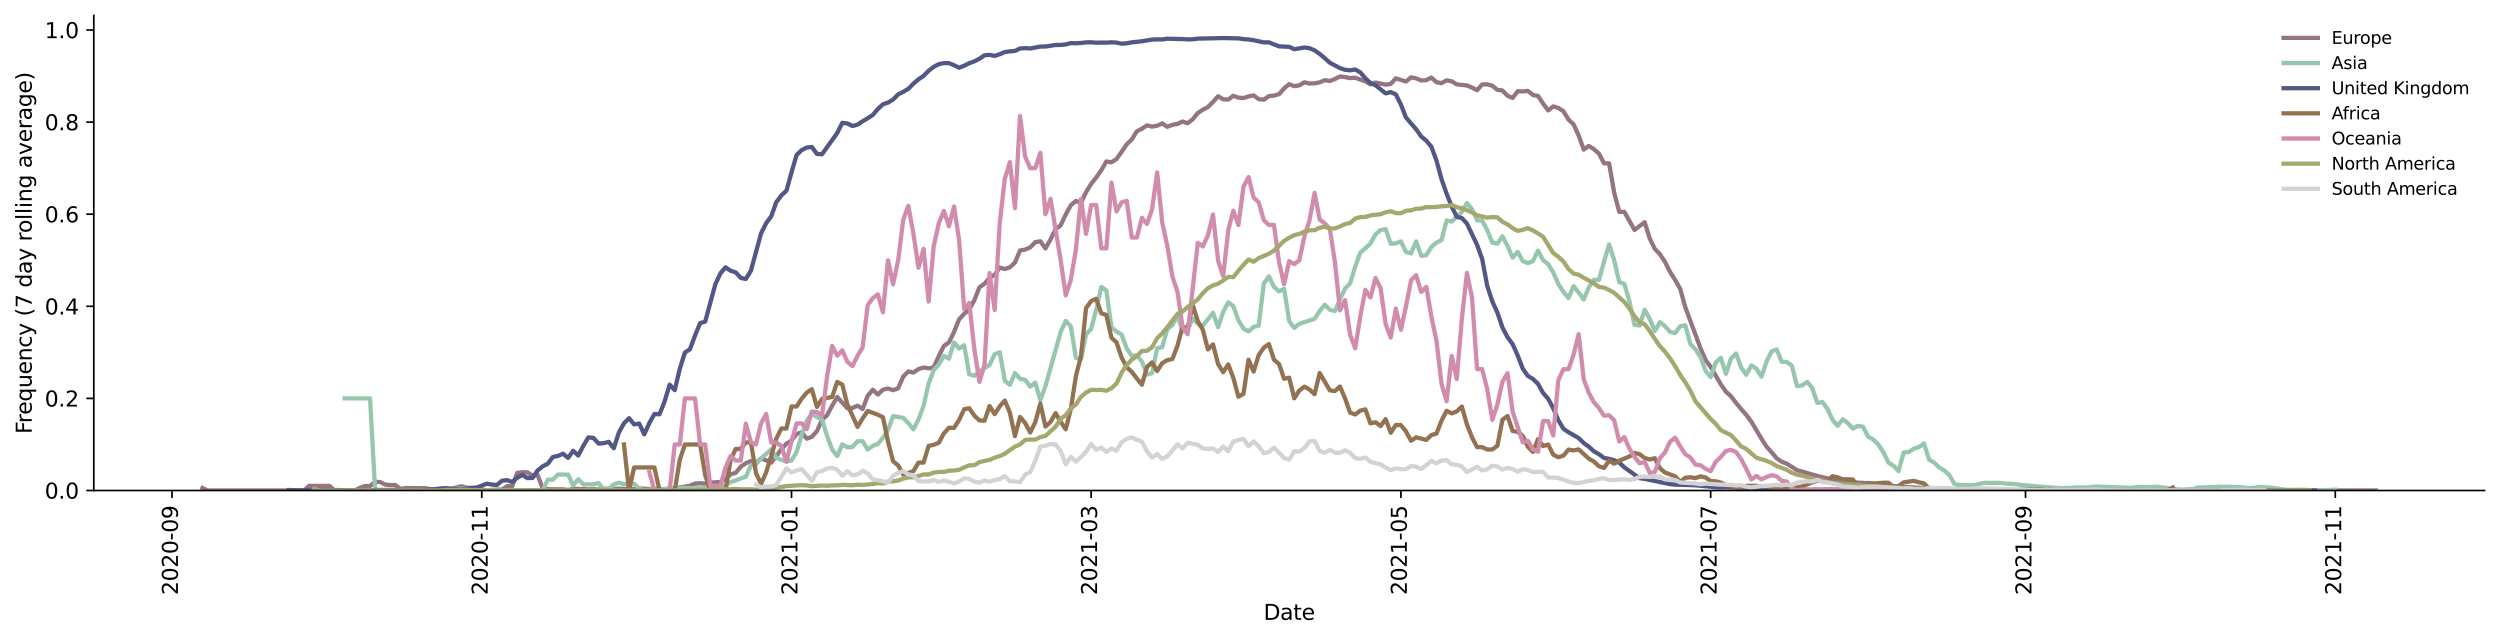 <?xml version="1.0" encoding="utf-8" standalone="no"?>
<!DOCTYPE svg PUBLIC "-//W3C//DTD SVG 1.1//EN"
  "http://www.w3.org/Graphics/SVG/1.1/DTD/svg11.dtd">
<svg height="298.621pt" version="1.1" viewBox="0 0 1166.981 298.621" width="1166.981pt" xmlns="http://www.w3.org/2000/svg" xmlns:xlink="http://www.w3.org/1999/xlink">
 <defs>
  <style type="text/css">*{stroke-linecap:butt;stroke-linejoin:round;}</style>
 </defs>
 <g id="figure_1">
  <g id="patch_1">
   <path d="M 0 298.621 
L 1166.981 298.621 
L 1166.981 0 
L 0 0 
z
" style="fill:#ffffff;"/>
  </g>
  <g id="axes_1">
   <g id="patch_2">
    <path d="M 43.781 228.96 
L 1159.781 228.96 
L 1159.781 7.2 
L 43.781 7.2 
z
" style="fill:#ffffff;"/>
   </g>
   <g id="matplotlib.axis_1">
    <g id="xtick_1">
     <g id="line2d_1">
      <defs>
       <path d="M 0 0 
L 0 3.5 
" id="m0c3a82ff3e" style="stroke:#000000;stroke-width:0.8;"/>
      </defs>
      <g>
       <use style="stroke:#000000;stroke-width:0.8;" x="80.286" xlink:href="#m0c3a82ff3e" y="228.96"/>
      </g>
     </g>
     <g id="text_1">
      <!-- 2020-09 -->
      <g transform="translate(83.045 277.743)rotate(-90)scale(0.1 -0.1)">
       <defs>
        <path d="M 1228 531 
L 3431 531 
L 3431 0 
L 469 0 
L 469 531 
Q 828 903 1448 1529 
Q 2069 2156 2228 2338 
Q 2531 2678 2651 2914 
Q 2772 3150 2772 3378 
Q 2772 3750 2511 3984 
Q 2250 4219 1831 4219 
Q 1534 4219 1204 4116 
Q 875 4013 500 3803 
L 500 4441 
Q 881 4594 1212 4672 
Q 1544 4750 1819 4750 
Q 2544 4750 2975 4387 
Q 3406 4025 3406 3419 
Q 3406 3131 3298 2873 
Q 3191 2616 2906 2266 
Q 2828 2175 2409 1742 
Q 1991 1309 1228 531 
z
" id="DejaVuSans-32" transform="scale(0.016)"/>
        <path d="M 2034 4250 
Q 1547 4250 1301 3770 
Q 1056 3291 1056 2328 
Q 1056 1369 1301 889 
Q 1547 409 2034 409 
Q 2525 409 2770 889 
Q 3016 1369 3016 2328 
Q 3016 3291 2770 3770 
Q 2525 4250 2034 4250 
z
M 2034 4750 
Q 2819 4750 3233 4129 
Q 3647 3509 3647 2328 
Q 3647 1150 3233 529 
Q 2819 -91 2034 -91 
Q 1250 -91 836 529 
Q 422 1150 422 2328 
Q 422 3509 836 4129 
Q 1250 4750 2034 4750 
z
" id="DejaVuSans-30" transform="scale(0.016)"/>
        <path d="M 313 2009 
L 1997 2009 
L 1997 1497 
L 313 1497 
L 313 2009 
z
" id="DejaVuSans-2d" transform="scale(0.016)"/>
        <path d="M 703 97 
L 703 672 
Q 941 559 1184 500 
Q 1428 441 1663 441 
Q 2288 441 2617 861 
Q 2947 1281 2994 2138 
Q 2813 1869 2534 1725 
Q 2256 1581 1919 1581 
Q 1219 1581 811 2004 
Q 403 2428 403 3163 
Q 403 3881 828 4315 
Q 1253 4750 1959 4750 
Q 2769 4750 3195 4129 
Q 3622 3509 3622 2328 
Q 3622 1225 3098 567 
Q 2575 -91 1691 -91 
Q 1453 -91 1209 -44 
Q 966 3 703 97 
z
M 1959 2075 
Q 2384 2075 2632 2365 
Q 2881 2656 2881 3163 
Q 2881 3666 2632 3958 
Q 2384 4250 1959 4250 
Q 1534 4250 1286 3958 
Q 1038 3666 1038 3163 
Q 1038 2656 1286 2365 
Q 1534 2075 1959 2075 
z
" id="DejaVuSans-39" transform="scale(0.016)"/>
       </defs>
       <use xlink:href="#DejaVuSans-32"/>
       <use x="63.623" xlink:href="#DejaVuSans-30"/>
       <use x="127.246" xlink:href="#DejaVuSans-32"/>
       <use x="190.869" xlink:href="#DejaVuSans-30"/>
       <use x="254.492" xlink:href="#DejaVuSans-2d"/>
       <use x="290.576" xlink:href="#DejaVuSans-30"/>
       <use x="354.199" xlink:href="#DejaVuSans-39"/>
      </g>
     </g>
    </g>
    <g id="xtick_2">
     <g id="line2d_2">
      <g>
       <use style="stroke:#000000;stroke-width:0.8;" x="224.882" xlink:href="#m0c3a82ff3e" y="228.96"/>
      </g>
     </g>
     <g id="text_2">
      <!-- 2020-11 -->
      <g transform="translate(227.642 277.743)rotate(-90)scale(0.1 -0.1)">
       <defs>
        <path d="M 794 531 
L 1825 531 
L 1825 4091 
L 703 3866 
L 703 4441 
L 1819 4666 
L 2450 4666 
L 2450 531 
L 3481 531 
L 3481 0 
L 794 0 
L 794 531 
z
" id="DejaVuSans-31" transform="scale(0.016)"/>
       </defs>
       <use xlink:href="#DejaVuSans-32"/>
       <use x="63.623" xlink:href="#DejaVuSans-30"/>
       <use x="127.246" xlink:href="#DejaVuSans-32"/>
       <use x="190.869" xlink:href="#DejaVuSans-30"/>
       <use x="254.492" xlink:href="#DejaVuSans-2d"/>
       <use x="290.576" xlink:href="#DejaVuSans-31"/>
       <use x="354.199" xlink:href="#DejaVuSans-31"/>
      </g>
     </g>
    </g>
    <g id="xtick_3">
     <g id="line2d_3">
      <g>
       <use style="stroke:#000000;stroke-width:0.8;" x="369.479" xlink:href="#m0c3a82ff3e" y="228.96"/>
      </g>
     </g>
     <g id="text_3">
      <!-- 2021-01 -->
      <g transform="translate(372.238 277.743)rotate(-90)scale(0.1 -0.1)">
       <use xlink:href="#DejaVuSans-32"/>
       <use x="63.623" xlink:href="#DejaVuSans-30"/>
       <use x="127.246" xlink:href="#DejaVuSans-32"/>
       <use x="190.869" xlink:href="#DejaVuSans-31"/>
       <use x="254.492" xlink:href="#DejaVuSans-2d"/>
       <use x="290.576" xlink:href="#DejaVuSans-30"/>
       <use x="354.199" xlink:href="#DejaVuSans-31"/>
      </g>
     </g>
    </g>
    <g id="xtick_4">
     <g id="line2d_4">
      <g>
       <use style="stroke:#000000;stroke-width:0.8;" x="509.334" xlink:href="#m0c3a82ff3e" y="228.96"/>
      </g>
     </g>
     <g id="text_4">
      <!-- 2021-03 -->
      <g transform="translate(512.094 277.743)rotate(-90)scale(0.1 -0.1)">
       <defs>
        <path d="M 2597 2516 
Q 3050 2419 3304 2112 
Q 3559 1806 3559 1356 
Q 3559 666 3084 287 
Q 2609 -91 1734 -91 
Q 1441 -91 1130 -33 
Q 819 25 488 141 
L 488 750 
Q 750 597 1062 519 
Q 1375 441 1716 441 
Q 2309 441 2620 675 
Q 2931 909 2931 1356 
Q 2931 1769 2642 2001 
Q 2353 2234 1838 2234 
L 1294 2234 
L 1294 2753 
L 1863 2753 
Q 2328 2753 2575 2939 
Q 2822 3125 2822 3475 
Q 2822 3834 2567 4026 
Q 2313 4219 1838 4219 
Q 1578 4219 1281 4162 
Q 984 4106 628 3988 
L 628 4550 
Q 988 4650 1302 4700 
Q 1616 4750 1894 4750 
Q 2613 4750 3031 4423 
Q 3450 4097 3450 3541 
Q 3450 3153 3228 2886 
Q 3006 2619 2597 2516 
z
" id="DejaVuSans-33" transform="scale(0.016)"/>
       </defs>
       <use xlink:href="#DejaVuSans-32"/>
       <use x="63.623" xlink:href="#DejaVuSans-30"/>
       <use x="127.246" xlink:href="#DejaVuSans-32"/>
       <use x="190.869" xlink:href="#DejaVuSans-31"/>
       <use x="254.492" xlink:href="#DejaVuSans-2d"/>
       <use x="290.576" xlink:href="#DejaVuSans-30"/>
       <use x="354.199" xlink:href="#DejaVuSans-33"/>
      </g>
     </g>
    </g>
    <g id="xtick_5">
     <g id="line2d_5">
      <g>
       <use style="stroke:#000000;stroke-width:0.8;" x="653.931" xlink:href="#m0c3a82ff3e" y="228.96"/>
      </g>
     </g>
     <g id="text_5">
      <!-- 2021-05 -->
      <g transform="translate(656.69 277.743)rotate(-90)scale(0.1 -0.1)">
       <defs>
        <path d="M 691 4666 
L 3169 4666 
L 3169 4134 
L 1269 4134 
L 1269 2991 
Q 1406 3038 1543 3061 
Q 1681 3084 1819 3084 
Q 2600 3084 3056 2656 
Q 3513 2228 3513 1497 
Q 3513 744 3044 326 
Q 2575 -91 1722 -91 
Q 1428 -91 1123 -41 
Q 819 9 494 109 
L 494 744 
Q 775 591 1075 516 
Q 1375 441 1709 441 
Q 2250 441 2565 725 
Q 2881 1009 2881 1497 
Q 2881 1984 2565 2268 
Q 2250 2553 1709 2553 
Q 1456 2553 1204 2497 
Q 953 2441 691 2322 
L 691 4666 
z
" id="DejaVuSans-35" transform="scale(0.016)"/>
       </defs>
       <use xlink:href="#DejaVuSans-32"/>
       <use x="63.623" xlink:href="#DejaVuSans-30"/>
       <use x="127.246" xlink:href="#DejaVuSans-32"/>
       <use x="190.869" xlink:href="#DejaVuSans-31"/>
       <use x="254.492" xlink:href="#DejaVuSans-2d"/>
       <use x="290.576" xlink:href="#DejaVuSans-30"/>
       <use x="354.199" xlink:href="#DejaVuSans-35"/>
      </g>
     </g>
    </g>
    <g id="xtick_6">
     <g id="line2d_6">
      <g>
       <use style="stroke:#000000;stroke-width:0.8;" x="798.527" xlink:href="#m0c3a82ff3e" y="228.96"/>
      </g>
     </g>
     <g id="text_6">
      <!-- 2021-07 -->
      <g transform="translate(801.287 277.743)rotate(-90)scale(0.1 -0.1)">
       <defs>
        <path d="M 525 4666 
L 3525 4666 
L 3525 4397 
L 1831 0 
L 1172 0 
L 2766 4134 
L 525 4134 
L 525 4666 
z
" id="DejaVuSans-37" transform="scale(0.016)"/>
       </defs>
       <use xlink:href="#DejaVuSans-32"/>
       <use x="63.623" xlink:href="#DejaVuSans-30"/>
       <use x="127.246" xlink:href="#DejaVuSans-32"/>
       <use x="190.869" xlink:href="#DejaVuSans-31"/>
       <use x="254.492" xlink:href="#DejaVuSans-2d"/>
       <use x="290.576" xlink:href="#DejaVuSans-30"/>
       <use x="354.199" xlink:href="#DejaVuSans-37"/>
      </g>
     </g>
    </g>
    <g id="xtick_7">
     <g id="line2d_7">
      <g>
       <use style="stroke:#000000;stroke-width:0.8;" x="945.494" xlink:href="#m0c3a82ff3e" y="228.96"/>
      </g>
     </g>
     <g id="text_7">
      <!-- 2021-09 -->
      <g transform="translate(948.253 277.743)rotate(-90)scale(0.1 -0.1)">
       <use xlink:href="#DejaVuSans-32"/>
       <use x="63.623" xlink:href="#DejaVuSans-30"/>
       <use x="127.246" xlink:href="#DejaVuSans-32"/>
       <use x="190.869" xlink:href="#DejaVuSans-31"/>
       <use x="254.492" xlink:href="#DejaVuSans-2d"/>
       <use x="290.576" xlink:href="#DejaVuSans-30"/>
       <use x="354.199" xlink:href="#DejaVuSans-39"/>
      </g>
     </g>
    </g>
    <g id="xtick_8">
     <g id="line2d_8">
      <g>
       <use style="stroke:#000000;stroke-width:0.8;" x="1090.091" xlink:href="#m0c3a82ff3e" y="228.96"/>
      </g>
     </g>
     <g id="text_8">
      <!-- 2021-11 -->
      <g transform="translate(1092.85 277.743)rotate(-90)scale(0.1 -0.1)">
       <use xlink:href="#DejaVuSans-32"/>
       <use x="63.623" xlink:href="#DejaVuSans-30"/>
       <use x="127.246" xlink:href="#DejaVuSans-32"/>
       <use x="190.869" xlink:href="#DejaVuSans-31"/>
       <use x="254.492" xlink:href="#DejaVuSans-2d"/>
       <use x="290.576" xlink:href="#DejaVuSans-31"/>
       <use x="354.199" xlink:href="#DejaVuSans-31"/>
      </g>
     </g>
    </g>
    <g id="text_9">
     <!-- Date -->
     <g transform="translate(589.83 289.341)scale(0.1 -0.1)">
      <defs>
       <path d="M 1259 4147 
L 1259 519 
L 2022 519 
Q 2988 519 3436 956 
Q 3884 1394 3884 2338 
Q 3884 3275 3436 3711 
Q 2988 4147 2022 4147 
L 1259 4147 
z
M 628 4666 
L 1925 4666 
Q 3281 4666 3915 4102 
Q 4550 3538 4550 2338 
Q 4550 1131 3912 565 
Q 3275 0 1925 0 
L 628 0 
L 628 4666 
z
" id="DejaVuSans-44" transform="scale(0.016)"/>
       <path d="M 2194 1759 
Q 1497 1759 1228 1600 
Q 959 1441 959 1056 
Q 959 750 1161 570 
Q 1363 391 1709 391 
Q 2188 391 2477 730 
Q 2766 1069 2766 1631 
L 2766 1759 
L 2194 1759 
z
M 3341 1997 
L 3341 0 
L 2766 0 
L 2766 531 
Q 2569 213 2275 61 
Q 1981 -91 1556 -91 
Q 1019 -91 701 211 
Q 384 513 384 1019 
Q 384 1609 779 1909 
Q 1175 2209 1959 2209 
L 2766 2209 
L 2766 2266 
Q 2766 2663 2505 2880 
Q 2244 3097 1772 3097 
Q 1472 3097 1187 3025 
Q 903 2953 641 2809 
L 641 3341 
Q 956 3463 1253 3523 
Q 1550 3584 1831 3584 
Q 2591 3584 2966 3190 
Q 3341 2797 3341 1997 
z
" id="DejaVuSans-61" transform="scale(0.016)"/>
       <path d="M 1172 4494 
L 1172 3500 
L 2356 3500 
L 2356 3053 
L 1172 3053 
L 1172 1153 
Q 1172 725 1289 603 
Q 1406 481 1766 481 
L 2356 481 
L 2356 0 
L 1766 0 
Q 1100 0 847 248 
Q 594 497 594 1153 
L 594 3053 
L 172 3053 
L 172 3500 
L 594 3500 
L 594 4494 
L 1172 4494 
z
" id="DejaVuSans-74" transform="scale(0.016)"/>
       <path d="M 3597 1894 
L 3597 1613 
L 953 1613 
Q 991 1019 1311 708 
Q 1631 397 2203 397 
Q 2534 397 2845 478 
Q 3156 559 3463 722 
L 3463 178 
Q 3153 47 2828 -22 
Q 2503 -91 2169 -91 
Q 1331 -91 842 396 
Q 353 884 353 1716 
Q 353 2575 817 3079 
Q 1281 3584 2069 3584 
Q 2775 3584 3186 3129 
Q 3597 2675 3597 1894 
z
M 3022 2063 
Q 3016 2534 2758 2815 
Q 2500 3097 2075 3097 
Q 1594 3097 1305 2825 
Q 1016 2553 972 2059 
L 3022 2063 
z
" id="DejaVuSans-65" transform="scale(0.016)"/>
      </defs>
      <use xlink:href="#DejaVuSans-44"/>
      <use x="77.002" xlink:href="#DejaVuSans-61"/>
      <use x="138.281" xlink:href="#DejaVuSans-74"/>
      <use x="177.49" xlink:href="#DejaVuSans-65"/>
     </g>
    </g>
   </g>
   <g id="matplotlib.axis_2">
    <g id="ytick_1">
     <g id="line2d_9">
      <defs>
       <path d="M 0 0 
L -3.5 0 
" id="m14aba195c3" style="stroke:#000000;stroke-width:0.8;"/>
      </defs>
      <g>
       <use style="stroke:#000000;stroke-width:0.8;" x="43.781" xlink:href="#m14aba195c3" y="228.96"/>
      </g>
     </g>
     <g id="text_10">
      <!-- 0.0 -->
      <g transform="translate(20.878 232.759)scale(0.1 -0.1)">
       <defs>
        <path d="M 684 794 
L 1344 794 
L 1344 0 
L 684 0 
L 684 794 
z
" id="DejaVuSans-2e" transform="scale(0.016)"/>
       </defs>
       <use xlink:href="#DejaVuSans-30"/>
       <use x="63.623" xlink:href="#DejaVuSans-2e"/>
       <use x="95.41" xlink:href="#DejaVuSans-30"/>
      </g>
     </g>
    </g>
    <g id="ytick_2">
     <g id="line2d_10">
      <g>
       <use style="stroke:#000000;stroke-width:0.8;" x="43.781" xlink:href="#m14aba195c3" y="185.972"/>
      </g>
     </g>
     <g id="text_11">
      <!-- 0.2 -->
      <g transform="translate(20.878 189.771)scale(0.1 -0.1)">
       <use xlink:href="#DejaVuSans-30"/>
       <use x="63.623" xlink:href="#DejaVuSans-2e"/>
       <use x="95.41" xlink:href="#DejaVuSans-32"/>
      </g>
     </g>
    </g>
    <g id="ytick_3">
     <g id="line2d_11">
      <g>
       <use style="stroke:#000000;stroke-width:0.8;" x="43.781" xlink:href="#m14aba195c3" y="142.983"/>
      </g>
     </g>
     <g id="text_12">
      <!-- 0.4 -->
      <g transform="translate(20.878 146.782)scale(0.1 -0.1)">
       <defs>
        <path d="M 2419 4116 
L 825 1625 
L 2419 1625 
L 2419 4116 
z
M 2253 4666 
L 3047 4666 
L 3047 1625 
L 3713 1625 
L 3713 1100 
L 3047 1100 
L 3047 0 
L 2419 0 
L 2419 1100 
L 313 1100 
L 313 1709 
L 2253 4666 
z
" id="DejaVuSans-34" transform="scale(0.016)"/>
       </defs>
       <use xlink:href="#DejaVuSans-30"/>
       <use x="63.623" xlink:href="#DejaVuSans-2e"/>
       <use x="95.41" xlink:href="#DejaVuSans-34"/>
      </g>
     </g>
    </g>
    <g id="ytick_4">
     <g id="line2d_12">
      <g>
       <use style="stroke:#000000;stroke-width:0.8;" x="43.781" xlink:href="#m14aba195c3" y="99.995"/>
      </g>
     </g>
     <g id="text_13">
      <!-- 0.6 -->
      <g transform="translate(20.878 103.794)scale(0.1 -0.1)">
       <defs>
        <path d="M 2113 2584 
Q 1688 2584 1439 2293 
Q 1191 2003 1191 1497 
Q 1191 994 1439 701 
Q 1688 409 2113 409 
Q 2538 409 2786 701 
Q 3034 994 3034 1497 
Q 3034 2003 2786 2293 
Q 2538 2584 2113 2584 
z
M 3366 4563 
L 3366 3988 
Q 3128 4100 2886 4159 
Q 2644 4219 2406 4219 
Q 1781 4219 1451 3797 
Q 1122 3375 1075 2522 
Q 1259 2794 1537 2939 
Q 1816 3084 2150 3084 
Q 2853 3084 3261 2657 
Q 3669 2231 3669 1497 
Q 3669 778 3244 343 
Q 2819 -91 2113 -91 
Q 1303 -91 875 529 
Q 447 1150 447 2328 
Q 447 3434 972 4092 
Q 1497 4750 2381 4750 
Q 2619 4750 2861 4703 
Q 3103 4656 3366 4563 
z
" id="DejaVuSans-36" transform="scale(0.016)"/>
       </defs>
       <use xlink:href="#DejaVuSans-30"/>
       <use x="63.623" xlink:href="#DejaVuSans-2e"/>
       <use x="95.41" xlink:href="#DejaVuSans-36"/>
      </g>
     </g>
    </g>
    <g id="ytick_5">
     <g id="line2d_13">
      <g>
       <use style="stroke:#000000;stroke-width:0.8;" x="43.781" xlink:href="#m14aba195c3" y="57.006"/>
      </g>
     </g>
     <g id="text_14">
      <!-- 0.8 -->
      <g transform="translate(20.878 60.805)scale(0.1 -0.1)">
       <defs>
        <path d="M 2034 2216 
Q 1584 2216 1326 1975 
Q 1069 1734 1069 1313 
Q 1069 891 1326 650 
Q 1584 409 2034 409 
Q 2484 409 2743 651 
Q 3003 894 3003 1313 
Q 3003 1734 2745 1975 
Q 2488 2216 2034 2216 
z
M 1403 2484 
Q 997 2584 770 2862 
Q 544 3141 544 3541 
Q 544 4100 942 4425 
Q 1341 4750 2034 4750 
Q 2731 4750 3128 4425 
Q 3525 4100 3525 3541 
Q 3525 3141 3298 2862 
Q 3072 2584 2669 2484 
Q 3125 2378 3379 2068 
Q 3634 1759 3634 1313 
Q 3634 634 3220 271 
Q 2806 -91 2034 -91 
Q 1263 -91 848 271 
Q 434 634 434 1313 
Q 434 1759 690 2068 
Q 947 2378 1403 2484 
z
M 1172 3481 
Q 1172 3119 1398 2916 
Q 1625 2713 2034 2713 
Q 2441 2713 2670 2916 
Q 2900 3119 2900 3481 
Q 2900 3844 2670 4047 
Q 2441 4250 2034 4250 
Q 1625 4250 1398 4047 
Q 1172 3844 1172 3481 
z
" id="DejaVuSans-38" transform="scale(0.016)"/>
       </defs>
       <use xlink:href="#DejaVuSans-30"/>
       <use x="63.623" xlink:href="#DejaVuSans-2e"/>
       <use x="95.41" xlink:href="#DejaVuSans-38"/>
      </g>
     </g>
    </g>
    <g id="ytick_6">
     <g id="line2d_14">
      <g>
       <use style="stroke:#000000;stroke-width:0.8;" x="43.781" xlink:href="#m14aba195c3" y="14.018"/>
      </g>
     </g>
     <g id="text_15">
      <!-- 1.0 -->
      <g transform="translate(20.878 17.817)scale(0.1 -0.1)">
       <use xlink:href="#DejaVuSans-31"/>
       <use x="63.623" xlink:href="#DejaVuSans-2e"/>
       <use x="95.41" xlink:href="#DejaVuSans-30"/>
      </g>
     </g>
    </g>
    <g id="text_16">
     <!-- Frequency (7 day rolling average) -->
     <g transform="translate(14.798 202.529)rotate(-90)scale(0.1 -0.1)">
      <defs>
       <path d="M 628 4666 
L 3309 4666 
L 3309 4134 
L 1259 4134 
L 1259 2759 
L 3109 2759 
L 3109 2228 
L 1259 2228 
L 1259 0 
L 628 0 
L 628 4666 
z
" id="DejaVuSans-46" transform="scale(0.016)"/>
       <path d="M 2631 2963 
Q 2534 3019 2420 3045 
Q 2306 3072 2169 3072 
Q 1681 3072 1420 2755 
Q 1159 2438 1159 1844 
L 1159 0 
L 581 0 
L 581 3500 
L 1159 3500 
L 1159 2956 
Q 1341 3275 1631 3429 
Q 1922 3584 2338 3584 
Q 2397 3584 2469 3576 
Q 2541 3569 2628 3553 
L 2631 2963 
z
" id="DejaVuSans-72" transform="scale(0.016)"/>
       <path d="M 947 1747 
Q 947 1113 1208 752 
Q 1469 391 1925 391 
Q 2381 391 2643 752 
Q 2906 1113 2906 1747 
Q 2906 2381 2643 2742 
Q 2381 3103 1925 3103 
Q 1469 3103 1208 2742 
Q 947 2381 947 1747 
z
M 2906 525 
Q 2725 213 2448 61 
Q 2172 -91 1784 -91 
Q 1150 -91 751 415 
Q 353 922 353 1747 
Q 353 2572 751 3078 
Q 1150 3584 1784 3584 
Q 2172 3584 2448 3432 
Q 2725 3281 2906 2969 
L 2906 3500 
L 3481 3500 
L 3481 -1331 
L 2906 -1331 
L 2906 525 
z
" id="DejaVuSans-71" transform="scale(0.016)"/>
       <path d="M 544 1381 
L 544 3500 
L 1119 3500 
L 1119 1403 
Q 1119 906 1312 657 
Q 1506 409 1894 409 
Q 2359 409 2629 706 
Q 2900 1003 2900 1516 
L 2900 3500 
L 3475 3500 
L 3475 0 
L 2900 0 
L 2900 538 
Q 2691 219 2414 64 
Q 2138 -91 1772 -91 
Q 1169 -91 856 284 
Q 544 659 544 1381 
z
M 1991 3584 
L 1991 3584 
z
" id="DejaVuSans-75" transform="scale(0.016)"/>
       <path d="M 3513 2113 
L 3513 0 
L 2938 0 
L 2938 2094 
Q 2938 2591 2744 2837 
Q 2550 3084 2163 3084 
Q 1697 3084 1428 2787 
Q 1159 2491 1159 1978 
L 1159 0 
L 581 0 
L 581 3500 
L 1159 3500 
L 1159 2956 
Q 1366 3272 1645 3428 
Q 1925 3584 2291 3584 
Q 2894 3584 3203 3211 
Q 3513 2838 3513 2113 
z
" id="DejaVuSans-6e" transform="scale(0.016)"/>
       <path d="M 3122 3366 
L 3122 2828 
Q 2878 2963 2633 3030 
Q 2388 3097 2138 3097 
Q 1578 3097 1268 2742 
Q 959 2388 959 1747 
Q 959 1106 1268 751 
Q 1578 397 2138 397 
Q 2388 397 2633 464 
Q 2878 531 3122 666 
L 3122 134 
Q 2881 22 2623 -34 
Q 2366 -91 2075 -91 
Q 1284 -91 818 406 
Q 353 903 353 1747 
Q 353 2603 823 3093 
Q 1294 3584 2113 3584 
Q 2378 3584 2631 3529 
Q 2884 3475 3122 3366 
z
" id="DejaVuSans-63" transform="scale(0.016)"/>
       <path d="M 2059 -325 
Q 1816 -950 1584 -1140 
Q 1353 -1331 966 -1331 
L 506 -1331 
L 506 -850 
L 844 -850 
Q 1081 -850 1212 -737 
Q 1344 -625 1503 -206 
L 1606 56 
L 191 3500 
L 800 3500 
L 1894 763 
L 2988 3500 
L 3597 3500 
L 2059 -325 
z
" id="DejaVuSans-79" transform="scale(0.016)"/>
       <path id="DejaVuSans-20" transform="scale(0.016)"/>
       <path d="M 1984 4856 
Q 1566 4138 1362 3434 
Q 1159 2731 1159 2009 
Q 1159 1288 1364 580 
Q 1569 -128 1984 -844 
L 1484 -844 
Q 1016 -109 783 600 
Q 550 1309 550 2009 
Q 550 2706 781 3412 
Q 1013 4119 1484 4856 
L 1984 4856 
z
" id="DejaVuSans-28" transform="scale(0.016)"/>
       <path d="M 2906 2969 
L 2906 4863 
L 3481 4863 
L 3481 0 
L 2906 0 
L 2906 525 
Q 2725 213 2448 61 
Q 2172 -91 1784 -91 
Q 1150 -91 751 415 
Q 353 922 353 1747 
Q 353 2572 751 3078 
Q 1150 3584 1784 3584 
Q 2172 3584 2448 3432 
Q 2725 3281 2906 2969 
z
M 947 1747 
Q 947 1113 1208 752 
Q 1469 391 1925 391 
Q 2381 391 2643 752 
Q 2906 1113 2906 1747 
Q 2906 2381 2643 2742 
Q 2381 3103 1925 3103 
Q 1469 3103 1208 2742 
Q 947 2381 947 1747 
z
" id="DejaVuSans-64" transform="scale(0.016)"/>
       <path d="M 1959 3097 
Q 1497 3097 1228 2736 
Q 959 2375 959 1747 
Q 959 1119 1226 758 
Q 1494 397 1959 397 
Q 2419 397 2687 759 
Q 2956 1122 2956 1747 
Q 2956 2369 2687 2733 
Q 2419 3097 1959 3097 
z
M 1959 3584 
Q 2709 3584 3137 3096 
Q 3566 2609 3566 1747 
Q 3566 888 3137 398 
Q 2709 -91 1959 -91 
Q 1206 -91 779 398 
Q 353 888 353 1747 
Q 353 2609 779 3096 
Q 1206 3584 1959 3584 
z
" id="DejaVuSans-6f" transform="scale(0.016)"/>
       <path d="M 603 4863 
L 1178 4863 
L 1178 0 
L 603 0 
L 603 4863 
z
" id="DejaVuSans-6c" transform="scale(0.016)"/>
       <path d="M 603 3500 
L 1178 3500 
L 1178 0 
L 603 0 
L 603 3500 
z
M 603 4863 
L 1178 4863 
L 1178 4134 
L 603 4134 
L 603 4863 
z
" id="DejaVuSans-69" transform="scale(0.016)"/>
       <path d="M 2906 1791 
Q 2906 2416 2648 2759 
Q 2391 3103 1925 3103 
Q 1463 3103 1205 2759 
Q 947 2416 947 1791 
Q 947 1169 1205 825 
Q 1463 481 1925 481 
Q 2391 481 2648 825 
Q 2906 1169 2906 1791 
z
M 3481 434 
Q 3481 -459 3084 -895 
Q 2688 -1331 1869 -1331 
Q 1566 -1331 1297 -1286 
Q 1028 -1241 775 -1147 
L 775 -588 
Q 1028 -725 1275 -790 
Q 1522 -856 1778 -856 
Q 2344 -856 2625 -561 
Q 2906 -266 2906 331 
L 2906 616 
Q 2728 306 2450 153 
Q 2172 0 1784 0 
Q 1141 0 747 490 
Q 353 981 353 1791 
Q 353 2603 747 3093 
Q 1141 3584 1784 3584 
Q 2172 3584 2450 3431 
Q 2728 3278 2906 2969 
L 2906 3500 
L 3481 3500 
L 3481 434 
z
" id="DejaVuSans-67" transform="scale(0.016)"/>
       <path d="M 191 3500 
L 800 3500 
L 1894 563 
L 2988 3500 
L 3597 3500 
L 2284 0 
L 1503 0 
L 191 3500 
z
" id="DejaVuSans-76" transform="scale(0.016)"/>
       <path d="M 513 4856 
L 1013 4856 
Q 1481 4119 1714 3412 
Q 1947 2706 1947 2009 
Q 1947 1309 1714 600 
Q 1481 -109 1013 -844 
L 513 -844 
Q 928 -128 1133 580 
Q 1338 1288 1338 2009 
Q 1338 2731 1133 3434 
Q 928 4138 513 4856 
z
" id="DejaVuSans-29" transform="scale(0.016)"/>
      </defs>
      <use xlink:href="#DejaVuSans-46"/>
      <use x="50.27" xlink:href="#DejaVuSans-72"/>
      <use x="89.133" xlink:href="#DejaVuSans-65"/>
      <use x="150.656" xlink:href="#DejaVuSans-71"/>
      <use x="214.133" xlink:href="#DejaVuSans-75"/>
      <use x="277.512" xlink:href="#DejaVuSans-65"/>
      <use x="339.035" xlink:href="#DejaVuSans-6e"/>
      <use x="402.414" xlink:href="#DejaVuSans-63"/>
      <use x="457.395" xlink:href="#DejaVuSans-79"/>
      <use x="516.574" xlink:href="#DejaVuSans-20"/>
      <use x="548.361" xlink:href="#DejaVuSans-28"/>
      <use x="587.375" xlink:href="#DejaVuSans-37"/>
      <use x="650.998" xlink:href="#DejaVuSans-20"/>
      <use x="682.785" xlink:href="#DejaVuSans-64"/>
      <use x="746.262" xlink:href="#DejaVuSans-61"/>
      <use x="807.541" xlink:href="#DejaVuSans-79"/>
      <use x="866.721" xlink:href="#DejaVuSans-20"/>
      <use x="898.508" xlink:href="#DejaVuSans-72"/>
      <use x="937.371" xlink:href="#DejaVuSans-6f"/>
      <use x="998.553" xlink:href="#DejaVuSans-6c"/>
      <use x="1026.336" xlink:href="#DejaVuSans-6c"/>
      <use x="1054.119" xlink:href="#DejaVuSans-69"/>
      <use x="1081.902" xlink:href="#DejaVuSans-6e"/>
      <use x="1145.281" xlink:href="#DejaVuSans-67"/>
      <use x="1208.758" xlink:href="#DejaVuSans-20"/>
      <use x="1240.545" xlink:href="#DejaVuSans-61"/>
      <use x="1301.824" xlink:href="#DejaVuSans-76"/>
      <use x="1361.004" xlink:href="#DejaVuSans-65"/>
      <use x="1422.527" xlink:href="#DejaVuSans-72"/>
      <use x="1463.641" xlink:href="#DejaVuSans-61"/>
      <use x="1524.92" xlink:href="#DejaVuSans-67"/>
      <use x="1588.396" xlink:href="#DejaVuSans-65"/>
      <use x="1649.92" xlink:href="#DejaVuSans-29"/>
     </g>
    </g>
   </g>
   <g id="line2d_15">
    <path clip-path="url(#pf3954d53a4)" d="M 94.509 227.782 
L 96.879 228.96 
L 141.917 228.96 
L 144.288 226.811 
L 153.769 226.811 
L 156.14 228.96 
L 165.622 228.96 
L 167.992 227.732 
L 170.362 226.872 
L 172.733 226.872 
L 175.103 225.003 
L 177.474 225.003 
L 179.844 226.231 
L 182.215 226.409 
L 184.585 226.409 
L 186.955 228.278 
L 189.326 227.8 
L 198.808 227.909 
L 201.178 228.387 
L 203.548 228.387 
L 205.919 228.231 
L 210.66 228.231 
L 213.03 227.544 
L 215.401 226.978 
L 217.771 227.707 
L 222.512 227.707 
L 224.882 228.394 
L 227.253 228.96 
L 229.623 228.674 
L 231.994 228.534 
L 234.364 228.534 
L 236.735 226.942 
L 239.105 226.942 
L 241.475 220.714 
L 243.846 220.453 
L 246.216 220.453 
L 248.587 222.045 
L 250.957 221.769 
L 253.328 227.98 
L 255.698 228.382 
L 262.809 228.437 
L 265.18 228.74 
L 267.55 228.222 
L 272.291 228.264 
L 274.661 228.442 
L 277.032 228.372 
L 279.402 228.506 
L 281.773 228.135 
L 291.254 228.18 
L 293.625 228.33 
L 295.995 228.237 
L 298.366 228.004 
L 303.107 228.258 
L 307.848 228.335 
L 310.218 228.396 
L 314.959 228.293 
L 317.329 227.46 
L 319.7 227.227 
L 322.07 226.704 
L 324.441 225.728 
L 326.811 225.561 
L 329.181 225.782 
L 331.552 225.259 
L 333.922 225.166 
L 336.293 224.944 
L 338.663 223.727 
L 341.034 221.381 
L 343.404 220.735 
L 345.774 217.832 
L 348.145 216.252 
L 350.515 215.188 
L 352.886 216.132 
L 355.256 213.996 
L 357.627 214.869 
L 359.997 215.958 
L 362.367 212.96 
L 364.738 209.636 
L 367.108 207.147 
L 369.479 205.639 
L 371.849 202.556 
L 374.22 201.843 
L 376.59 204.766 
L 378.961 203.947 
L 381.331 201.257 
L 383.701 196.006 
L 386.072 193.816 
L 388.442 189.375 
L 390.813 185.326 
L 395.554 190.596 
L 397.924 190.43 
L 400.294 189.357 
L 402.665 190.932 
L 405.035 184.755 
L 407.406 181.942 
L 409.776 184.135 
L 412.147 181.926 
L 414.517 181.347 
L 416.887 182.155 
L 419.258 181.229 
L 421.628 175.782 
L 423.999 173.368 
L 426.369 173.914 
L 428.74 172.278 
L 431.11 171.573 
L 433.48 171.933 
L 435.851 171.516 
L 438.221 166.18 
L 440.592 161.511 
L 442.962 159.843 
L 445.333 154.971 
L 447.703 149.058 
L 450.074 146.475 
L 452.444 144.45 
L 454.814 140.146 
L 457.185 134.1 
L 459.555 132.467 
L 461.926 129.625 
L 464.296 128.331 
L 466.667 124.89 
L 469.037 125.595 
L 471.407 124.752 
L 473.778 122.549 
L 476.148 116.919 
L 478.519 116.502 
L 480.889 115.489 
L 483.26 113.025 
L 485.63 112.635 
L 488 115.98 
L 490.371 111.77 
L 492.741 107.014 
L 495.112 105.171 
L 497.482 100.096 
L 499.853 95.775 
L 502.223 93.816 
L 504.593 94.671 
L 506.964 89.7 
L 509.334 85.814 
L 511.705 82.858 
L 514.075 79.458 
L 516.446 75.366 
L 518.816 75.769 
L 521.187 74.222 
L 523.557 70.893 
L 525.927 67.372 
L 528.298 65.138 
L 530.668 61.312 
L 533.039 60.087 
L 535.409 58.519 
L 537.78 59.11 
L 540.15 58.69 
L 542.52 57.609 
L 544.891 59.181 
L 547.261 58.277 
L 549.632 57.825 
L 552.002 56.739 
L 554.373 57.52 
L 556.743 55.702 
L 559.113 52.744 
L 561.484 51.202 
L 563.854 49.965 
L 566.225 47.586 
L 568.595 44.899 
L 570.966 46.359 
L 573.336 46.457 
L 575.706 44.719 
L 578.077 45.579 
L 580.447 45.766 
L 582.818 45.028 
L 585.188 44.513 
L 587.559 46.28 
L 589.929 46.516 
L 592.3 44.86 
L 594.67 44.651 
L 597.04 43.941 
L 599.411 41.252 
L 601.781 39.304 
L 604.152 40.236 
L 606.522 39.839 
L 608.893 38.412 
L 611.263 39.015 
L 613.633 38.878 
L 616.004 38.447 
L 618.374 37.406 
L 620.745 37.812 
L 623.115 36.898 
L 625.486 35.67 
L 627.856 35.981 
L 630.226 36.453 
L 632.597 36.306 
L 637.338 37.98 
L 639.708 39.371 
L 642.079 38.51 
L 646.819 39.508 
L 649.19 39.134 
L 651.56 36.589 
L 656.301 38.048 
L 658.672 36.096 
L 661.042 36.593 
L 663.413 37.567 
L 665.783 37.416 
L 668.153 36.186 
L 670.524 38.352 
L 672.894 38.806 
L 675.265 37.511 
L 677.635 37.946 
L 680.006 39.379 
L 684.746 39.899 
L 687.117 40.881 
L 689.487 42.081 
L 691.858 39.43 
L 694.228 39.347 
L 696.599 40.03 
L 698.969 41.943 
L 701.339 42.259 
L 703.71 44.705 
L 706.08 45.741 
L 708.451 42.579 
L 710.821 42.676 
L 713.192 42.453 
L 715.562 44.33 
L 717.932 44.786 
L 720.303 48.363 
L 722.673 51.54 
L 725.044 49.667 
L 727.414 50.367 
L 729.785 51.913 
L 732.155 55.786 
L 734.526 58.041 
L 736.896 63.229 
L 739.266 69.827 
L 741.637 68.118 
L 744.007 69.624 
L 746.378 71.693 
L 748.748 76.222 
L 751.119 76.268 
L 753.489 89.952 
L 755.859 98.89 
L 758.23 98.886 
L 762.971 107.333 
L 767.712 103.737 
L 770.082 111.315 
L 772.452 116.175 
L 774.823 118.621 
L 777.193 122.235 
L 779.564 126.916 
L 781.934 130.641 
L 784.305 134.815 
L 786.675 143.384 
L 793.786 162.579 
L 796.157 168.083 
L 798.527 171.254 
L 803.268 179.425 
L 805.639 182.828 
L 808.009 184.96 
L 810.379 188.079 
L 812.75 190.956 
L 815.12 193.619 
L 817.491 196.799 
L 822.232 204.788 
L 824.602 208.477 
L 826.972 211.112 
L 829.343 213.939 
L 831.713 215.539 
L 834.084 216.453 
L 838.825 219.459 
L 848.306 222.169 
L 853.047 223.299 
L 855.418 223.913 
L 857.788 224.11 
L 860.158 224.492 
L 862.529 225.003 
L 864.899 225.021 
L 867.27 225.315 
L 869.64 225.398 
L 872.011 225.649 
L 874.381 225.712 
L 879.122 226.417 
L 881.492 226.695 
L 883.863 226.858 
L 886.233 227.136 
L 895.715 227.681 
L 900.456 227.871 
L 909.938 228.434 
L 914.678 228.519 
L 917.049 228.37 
L 938.383 228.697 
L 950.235 228.776 
L 962.087 228.902 
L 969.198 228.816 
L 992.903 228.96 
L 1023.718 228.899 
L 1033.2 228.938 
L 1042.682 228.835 
L 1045.052 228.857 
L 1047.423 228.768 
L 1049.793 228.525 
L 1052.164 228.412 
L 1056.904 228.419 
L 1066.386 228.951 
L 1085.35 228.96 
L 1109.054 228.951 
L 1109.054 228.951 
" style="fill:none;stroke:#947383;stroke-linecap:square;stroke-width:2;"/>
   </g>
   <g id="line2d_16">
    <path clip-path="url(#pf3954d53a4)" d="M 160.881 185.972 
L 172.733 185.972 
L 175.103 228.96 
L 210.66 228.96 
L 213.03 228.117 
L 222.512 228.117 
L 224.882 228.96 
L 253.328 228.96 
L 255.698 223.903 
L 258.068 223.903 
L 260.439 221.514 
L 265.18 221.514 
L 267.55 226.572 
L 269.921 223.706 
L 272.291 226.094 
L 277.032 226.094 
L 279.402 225.471 
L 281.773 228.337 
L 284.143 228.337 
L 286.514 226.034 
L 288.884 225.341 
L 291.254 225.964 
L 293.625 225.964 
L 295.995 225.78 
L 298.366 228.083 
L 300.736 228.776 
L 303.107 228.584 
L 307.848 228.53 
L 310.218 228.352 
L 312.588 227.701 
L 314.959 227.894 
L 317.329 227.597 
L 319.7 227.835 
L 322.07 227.806 
L 324.441 227.94 
L 326.811 227.667 
L 329.181 227.704 
L 333.922 227.024 
L 336.293 227.233 
L 338.663 226.591 
L 341.034 225.041 
L 343.404 224.295 
L 345.774 223.33 
L 348.145 222.551 
L 350.515 217.257 
L 352.886 216.77 
L 355.256 213.961 
L 359.997 209.805 
L 362.367 213.733 
L 364.738 214.727 
L 367.108 215.376 
L 369.479 214.986 
L 371.849 210.986 
L 374.22 202.912 
L 376.59 196.313 
L 378.961 193.225 
L 381.331 194.622 
L 383.701 195.862 
L 386.072 203.5 
L 388.442 209.886 
L 390.813 212.89 
L 393.183 207.408 
L 395.554 208.814 
L 397.924 208.613 
L 400.294 205.979 
L 402.665 205.969 
L 405.035 209.828 
L 407.406 208.107 
L 409.776 207.214 
L 412.147 204.378 
L 414.517 200.712 
L 416.887 194.243 
L 421.628 195.068 
L 423.999 197.479 
L 426.369 200.407 
L 428.74 195.851 
L 431.11 189.461 
L 433.48 179 
L 435.851 172.757 
L 438.221 170.231 
L 440.592 166.12 
L 442.962 167.431 
L 445.333 159.834 
L 447.703 162.686 
L 450.074 161.119 
L 452.444 174.724 
L 454.814 175.388 
L 457.185 173.269 
L 459.555 171.894 
L 461.926 170.333 
L 464.296 165.363 
L 466.667 164.427 
L 469.037 177.696 
L 471.407 179.683 
L 473.778 174.163 
L 476.148 176.794 
L 478.519 177.296 
L 480.889 180.507 
L 483.26 178.584 
L 485.63 186.856 
L 488 180.25 
L 495.112 154.936 
L 497.482 149.784 
L 499.853 152.358 
L 502.223 167.086 
L 504.593 167.594 
L 506.964 156.061 
L 509.334 153.547 
L 511.705 144.589 
L 514.075 133.928 
L 516.446 135.611 
L 518.816 152.747 
L 521.187 154.801 
L 523.557 156.137 
L 525.927 162.609 
L 528.298 166.096 
L 530.668 165.901 
L 533.039 168.781 
L 535.409 174.842 
L 537.78 174.185 
L 540.15 162.542 
L 542.52 162.025 
L 544.891 153.625 
L 547.261 151.756 
L 549.632 147.162 
L 552.002 154.738 
L 554.373 153.853 
L 556.743 148.72 
L 559.113 151.056 
L 561.484 151.997 
L 566.225 146.046 
L 568.595 152.685 
L 570.966 145.662 
L 573.336 141.104 
L 575.706 142.977 
L 578.077 149.535 
L 580.447 153.379 
L 582.818 154.73 
L 585.188 152.575 
L 587.559 152.002 
L 589.929 132.399 
L 592.3 128.992 
L 594.67 133.902 
L 597.04 136.009 
L 599.411 134.776 
L 601.781 149.898 
L 604.152 153.071 
L 606.522 151.124 
L 611.263 149.589 
L 613.633 148.836 
L 616.004 145.234 
L 618.374 142.251 
L 620.745 144.564 
L 623.115 145.241 
L 625.486 139.785 
L 627.856 134.708 
L 630.226 132.307 
L 632.597 124.454 
L 634.967 117.922 
L 637.338 115.914 
L 639.708 113.67 
L 642.079 109.413 
L 644.449 107.359 
L 646.819 106.95 
L 649.19 113.751 
L 651.56 113.588 
L 653.931 112.668 
L 656.301 117.599 
L 658.672 118.295 
L 661.042 112.704 
L 663.413 119.384 
L 665.783 119.129 
L 668.153 115.282 
L 670.524 113.276 
L 672.894 112.113 
L 675.265 102.873 
L 677.635 103.412 
L 680.006 101.26 
L 682.376 98.914 
L 684.746 94.748 
L 687.117 97.658 
L 689.487 102.866 
L 691.858 102.967 
L 694.228 107.42 
L 696.599 113.253 
L 698.969 113.701 
L 701.339 110.324 
L 703.71 114.833 
L 706.08 120.286 
L 708.451 117.54 
L 710.821 121.898 
L 713.192 122.812 
L 715.562 121.852 
L 717.932 116.999 
L 720.303 121.448 
L 722.673 123.313 
L 725.044 127.235 
L 727.414 132.564 
L 729.785 136.214 
L 732.155 139.102 
L 734.526 133.551 
L 736.896 136.561 
L 739.266 139.807 
L 741.637 134.178 
L 744.007 130.631 
L 746.378 130.663 
L 748.748 122.112 
L 751.119 114.074 
L 753.489 121.475 
L 755.859 131.673 
L 758.23 132.513 
L 760.6 140.613 
L 762.971 151.601 
L 765.341 152.003 
L 767.712 144.608 
L 770.082 148.848 
L 772.452 154.517 
L 774.823 150.371 
L 777.193 152.243 
L 779.564 154.923 
L 781.934 155.463 
L 784.305 152.29 
L 786.675 151.816 
L 789.045 160.553 
L 791.416 163.095 
L 793.786 166.591 
L 796.157 173.08 
L 798.527 175.993 
L 800.898 169.242 
L 803.268 167.019 
L 805.639 174.495 
L 808.009 167.398 
L 810.379 165.007 
L 812.75 171.531 
L 815.12 174.939 
L 817.491 170.55 
L 819.861 172.107 
L 822.232 175.852 
L 824.602 168.81 
L 826.972 163.994 
L 829.343 163.139 
L 831.713 168.927 
L 834.084 168.978 
L 836.454 170.752 
L 838.825 180.227 
L 841.195 179.951 
L 843.565 178.26 
L 845.936 181.113 
L 848.306 188.071 
L 850.677 187.662 
L 853.047 190.866 
L 855.418 195.994 
L 857.788 198.765 
L 860.158 195.72 
L 862.529 197.491 
L 864.899 200.039 
L 867.27 198.771 
L 869.64 199.206 
L 872.011 203.785 
L 874.381 205.126 
L 876.752 207.463 
L 879.122 211.021 
L 881.492 215.894 
L 883.863 217.41 
L 886.233 219.892 
L 888.604 211.224 
L 890.974 211.03 
L 893.345 209.434 
L 895.715 208.724 
L 898.085 206.979 
L 900.456 214.458 
L 902.826 215.956 
L 905.197 218.164 
L 907.567 219.599 
L 909.938 221.75 
L 912.308 225.98 
L 914.678 226.444 
L 917.049 226.344 
L 919.419 226.519 
L 921.79 226.438 
L 924.16 225.838 
L 926.531 225.36 
L 928.901 225.422 
L 933.642 225.386 
L 936.012 225.726 
L 940.753 225.984 
L 943.124 226.337 
L 952.605 227.184 
L 959.717 227.71 
L 962.087 227.867 
L 966.828 227.747 
L 969.198 227.503 
L 973.939 227.587 
L 978.68 227.105 
L 992.903 227.665 
L 995.273 227.714 
L 997.644 227.312 
L 1002.384 227.445 
L 1007.125 227.208 
L 1009.496 227.586 
L 1011.866 227.805 
L 1014.237 228.19 
L 1016.607 228.455 
L 1018.978 228.546 
L 1023.718 228.268 
L 1026.089 227.557 
L 1028.459 227.544 
L 1030.83 227.397 
L 1033.2 227.402 
L 1035.571 227.167 
L 1037.941 227.294 
L 1040.311 227.217 
L 1042.682 227.348 
L 1045.052 227.349 
L 1049.793 227.813 
L 1052.164 227.73 
L 1054.534 227.321 
L 1056.904 227.495 
L 1059.275 227.521 
L 1066.386 228.56 
L 1068.757 228.658 
L 1073.497 228.602 
L 1075.868 228.602 
L 1078.238 228.801 
L 1080.609 228.801 
L 1082.979 228.96 
L 1085.35 228.731 
L 1087.72 228.731 
L 1090.091 228.577 
L 1090.091 228.577 
" style="fill:none;stroke:#96c6ad;stroke-linecap:square;stroke-width:2;"/>
   </g>
   <g id="line2d_17">
    <path clip-path="url(#pf3954d53a4)" d="M 134.806 228.744 
L 139.547 228.882 
L 149.028 228.798 
L 158.51 228.769 
L 160.881 228.931 
L 167.992 228.911 
L 172.733 228.911 
L 175.103 228.718 
L 184.585 228.691 
L 186.955 228.884 
L 196.437 228.96 
L 198.808 228.695 
L 201.178 228.548 
L 205.919 227.999 
L 208.289 227.89 
L 215.401 228.566 
L 217.771 228.052 
L 222.512 227.589 
L 227.253 225.782 
L 229.623 226.207 
L 231.994 226.375 
L 234.364 224.369 
L 236.735 224.126 
L 239.105 224.989 
L 241.475 222.992 
L 243.846 221.704 
L 246.216 223.188 
L 248.587 223.066 
L 250.957 219.602 
L 253.328 217.675 
L 255.698 216.477 
L 258.068 213.315 
L 260.439 212.842 
L 262.809 211.797 
L 265.18 213.728 
L 267.55 210.414 
L 269.921 212.641 
L 272.291 208.107 
L 274.661 204.144 
L 277.032 204.441 
L 279.402 207.049 
L 281.773 206.867 
L 284.143 206.257 
L 286.514 209.225 
L 288.884 201.91 
L 291.254 197.616 
L 293.625 195.216 
L 295.995 198.093 
L 298.366 197.71 
L 300.736 202.737 
L 303.107 197.476 
L 305.477 193.261 
L 307.848 193.374 
L 310.218 187.437 
L 312.588 179.544 
L 314.959 182.106 
L 317.329 172.113 
L 319.7 164.568 
L 322.07 162.99 
L 324.441 156.637 
L 326.811 150.814 
L 329.181 150.107 
L 333.922 132.652 
L 336.293 127.583 
L 338.663 124.795 
L 341.034 126.369 
L 343.404 127.126 
L 345.774 129.712 
L 348.145 130.214 
L 350.515 126.376 
L 355.256 108.952 
L 357.627 104.199 
L 359.997 100.975 
L 362.367 94.379 
L 364.738 91.218 
L 367.108 89.003 
L 369.479 80.436 
L 371.849 72.316 
L 374.22 70.078 
L 376.59 68.861 
L 378.961 68.604 
L 381.331 71.843 
L 383.701 72.017 
L 390.813 62.091 
L 393.183 57.346 
L 395.554 57.636 
L 397.924 58.823 
L 400.294 58.172 
L 402.665 56.605 
L 405.035 55.207 
L 407.406 53.658 
L 409.776 50.855 
L 412.147 48.687 
L 414.517 47.868 
L 416.887 46.486 
L 419.258 44.023 
L 421.628 42.88 
L 423.999 41.462 
L 426.369 39.047 
L 428.74 37.007 
L 431.11 35.443 
L 433.48 33.03 
L 435.851 31.215 
L 438.221 29.934 
L 440.592 29.473 
L 442.962 29.476 
L 445.333 30.436 
L 447.703 31.611 
L 450.074 30.677 
L 452.444 29.493 
L 454.814 28.634 
L 457.185 27.432 
L 459.555 25.819 
L 461.926 25.6 
L 464.296 26.089 
L 466.667 25.312 
L 469.037 24.291 
L 471.407 23.97 
L 473.778 23.769 
L 476.148 22.628 
L 478.519 22.476 
L 480.889 22.627 
L 485.63 21.737 
L 488 21.715 
L 492.741 20.991 
L 495.112 20.983 
L 497.482 20.739 
L 499.853 20.115 
L 502.223 20.195 
L 504.593 20.072 
L 506.964 19.786 
L 509.334 19.743 
L 511.705 19.939 
L 514.075 19.869 
L 516.446 19.915 
L 518.816 19.745 
L 521.187 19.884 
L 523.557 20.392 
L 525.927 20.205 
L 528.298 19.78 
L 533.039 19.26 
L 537.78 18.46 
L 540.15 18.372 
L 542.52 18.425 
L 544.891 18.058 
L 552.002 18.244 
L 554.373 18.389 
L 556.743 18.348 
L 559.113 18.03 
L 570.966 17.76 
L 578.077 17.909 
L 580.447 18.263 
L 582.818 18.426 
L 585.188 18.782 
L 589.929 19.79 
L 592.3 19.757 
L 597.04 21.629 
L 601.781 21.868 
L 604.152 22.979 
L 608.893 22.178 
L 611.263 22.491 
L 613.633 23.52 
L 616.004 25.157 
L 618.374 27.115 
L 620.745 29.28 
L 625.486 31.783 
L 627.856 32.576 
L 630.226 32.817 
L 632.597 32.432 
L 634.967 33.785 
L 637.338 36.528 
L 639.708 38.734 
L 642.079 39.822 
L 646.819 43.579 
L 649.19 42.986 
L 651.56 44.066 
L 653.931 48.779 
L 656.301 54.866 
L 661.042 60.343 
L 663.413 63.693 
L 665.783 65.67 
L 668.153 68.503 
L 670.524 74.888 
L 672.894 83.621 
L 675.265 90.393 
L 677.635 96.375 
L 680.006 101.204 
L 682.376 101.772 
L 684.746 104.352 
L 689.487 114.293 
L 691.858 120.86 
L 694.228 133.444 
L 696.599 140.712 
L 698.969 145.926 
L 701.339 152.892 
L 703.71 157.418 
L 706.08 160.625 
L 708.451 165.943 
L 710.821 172.1 
L 713.192 175.488 
L 715.562 176.904 
L 717.932 179.189 
L 720.303 183.462 
L 722.673 186.135 
L 725.044 190.594 
L 727.414 196.13 
L 729.785 200.144 
L 732.155 201.747 
L 736.896 204.468 
L 739.266 206.784 
L 741.637 208.504 
L 744.007 210.673 
L 746.378 212 
L 748.748 213.786 
L 751.119 214.205 
L 753.489 214.829 
L 755.859 215.978 
L 758.23 218.15 
L 765.341 223.23 
L 767.712 223.536 
L 779.564 225.988 
L 781.934 226.239 
L 786.675 226.356 
L 791.416 226.525 
L 800.898 227.408 
L 803.268 227.536 
L 805.639 227.411 
L 810.379 227.664 
L 812.75 227.596 
L 815.12 227.674 
L 817.491 227.874 
L 819.861 227.929 
L 829.343 228.512 
L 838.825 228.707 
L 855.418 228.51 
L 857.788 228.622 
L 860.158 228.361 
L 862.529 227.914 
L 864.899 227.851 
L 872.011 228.196 
L 874.381 228.734 
L 881.492 228.821 
L 978.68 228.914 
L 1007.125 228.932 
L 1037.941 228.92 
L 1059.275 228.954 
L 1080.609 228.945 
L 1080.609 228.945 
" style="fill:none;stroke:#525886;stroke-linecap:square;stroke-width:2;"/>
   </g>
   <g id="line2d_18">
    <path clip-path="url(#pf3954d53a4)" d="M 291.254 207.466 
L 293.625 228.96 
L 295.995 218.213 
L 305.477 218.213 
L 307.848 228.96 
L 314.959 228.96 
L 317.329 214.631 
L 319.7 207.466 
L 326.811 207.466 
L 329.181 221.795 
L 331.552 228.96 
L 338.663 228.96 
L 341.034 214.631 
L 343.404 209.573 
L 345.774 209.573 
L 348.145 206.502 
L 350.515 206.502 
L 352.886 220.832 
L 355.256 225.889 
L 357.627 220.516 
L 359.997 212.839 
L 362.367 204.779 
L 364.738 200.002 
L 367.108 200.002 
L 369.479 189.744 
L 371.849 189.744 
L 374.22 186.08 
L 376.59 183.27 
L 378.961 181.678 
L 381.331 189.971 
L 383.701 186.233 
L 388.442 185.283 
L 390.813 178.278 
L 393.183 179.558 
L 395.554 188.869 
L 400.294 199.25 
L 402.665 195.31 
L 405.035 191.815 
L 409.776 193.585 
L 412.147 194.756 
L 414.517 206.163 
L 416.887 215.31 
L 419.258 217.276 
L 421.628 221.536 
L 426.369 219.949 
L 428.74 215.938 
L 431.11 215.92 
L 433.48 208.169 
L 435.851 207.62 
L 438.221 206.654 
L 440.592 202.314 
L 442.962 199.675 
L 445.333 199.732 
L 447.703 196.05 
L 450.074 190.997 
L 452.444 190.566 
L 454.814 194.02 
L 457.185 196.235 
L 459.555 196.386 
L 461.926 189.513 
L 464.296 193.328 
L 466.667 189.667 
L 469.037 186.956 
L 471.407 192.699 
L 473.778 203.583 
L 476.148 194.627 
L 478.519 197.435 
L 480.889 201.892 
L 483.26 197.053 
L 485.63 188.379 
L 488 199.127 
L 490.371 196.99 
L 492.741 192.855 
L 495.112 196.901 
L 497.482 200.401 
L 499.853 190.868 
L 502.223 175.517 
L 504.593 166.263 
L 506.964 143.781 
L 509.334 140.52 
L 511.705 139.487 
L 514.075 146.257 
L 516.446 147.02 
L 518.816 157.671 
L 521.187 159.779 
L 523.557 166.892 
L 525.927 171.401 
L 528.298 173.573 
L 530.668 176.675 
L 533.039 179.583 
L 535.409 171.307 
L 537.78 169.157 
L 540.15 173.171 
L 542.52 169.514 
L 544.891 168.104 
L 547.261 167.603 
L 549.632 161.397 
L 552.002 152.503 
L 554.373 153.194 
L 556.743 142.391 
L 559.113 149.916 
L 561.484 153.973 
L 563.854 163.126 
L 566.225 160.764 
L 568.595 169.927 
L 570.966 173.736 
L 573.336 170.099 
L 575.706 176.392 
L 578.077 185.184 
L 580.447 183.836 
L 582.818 167.895 
L 585.188 173.453 
L 587.559 165.733 
L 589.929 162.305 
L 592.3 160.596 
L 594.67 167.88 
L 597.04 169.923 
L 599.411 176.809 
L 601.781 176.294 
L 604.152 185.935 
L 606.522 182.294 
L 608.893 180.48 
L 611.263 181.845 
L 613.633 184.017 
L 616.004 174.132 
L 620.745 182.223 
L 623.115 182.553 
L 625.486 180.446 
L 627.856 185.935 
L 630.226 192.627 
L 632.597 193.469 
L 634.967 191.676 
L 637.338 191.1 
L 639.708 197.635 
L 642.079 197.089 
L 644.449 198.874 
L 646.819 195.643 
L 649.19 202.018 
L 651.56 198.392 
L 653.931 198.442 
L 656.301 201.391 
L 658.672 205.745 
L 661.042 204.142 
L 665.783 205.349 
L 668.153 203.074 
L 670.524 202.383 
L 672.894 196.365 
L 675.265 191.761 
L 677.635 192.965 
L 680.006 192.031 
L 682.376 189.78 
L 684.746 198.113 
L 687.117 204.12 
L 689.487 208.726 
L 691.858 208.726 
L 694.228 209.816 
L 696.599 209.816 
L 698.969 208.065 
L 701.339 195.927 
L 703.71 194.205 
L 706.08 201.176 
L 708.451 201.593 
L 710.821 203.486 
L 713.192 208.55 
L 715.562 210.943 
L 717.932 205.014 
L 720.303 208.233 
L 722.673 207.49 
L 725.044 212.265 
L 727.414 213.418 
L 729.785 212.704 
L 732.155 209.872 
L 734.526 210.251 
L 736.896 209.777 
L 741.637 214.067 
L 744.007 215.43 
L 746.378 217.656 
L 748.748 218.43 
L 751.119 214.989 
L 753.489 216.459 
L 755.859 215.055 
L 760.6 213.082 
L 762.971 211.397 
L 765.341 212.003 
L 767.712 213.784 
L 770.082 214.503 
L 772.452 213.885 
L 774.823 218.568 
L 777.193 220.558 
L 781.934 222.348 
L 784.305 224.907 
L 786.675 223.023 
L 789.045 222.789 
L 791.416 223.173 
L 793.786 222.348 
L 796.157 222.89 
L 798.527 224.562 
L 800.898 224.672 
L 803.268 225.248 
L 805.639 226.426 
L 810.379 227.435 
L 812.75 227.413 
L 815.12 226.783 
L 819.861 226.78 
L 822.232 227.052 
L 824.602 226.966 
L 829.343 227.839 
L 831.713 227.627 
L 834.084 227.994 
L 836.454 227.979 
L 841.195 227.055 
L 848.306 224.305 
L 850.677 224.669 
L 853.047 224.445 
L 855.418 222.288 
L 857.788 222.834 
L 860.158 223.745 
L 862.529 223.707 
L 864.899 223.846 
L 867.27 227.153 
L 869.64 227.664 
L 872.011 225.435 
L 874.381 225.751 
L 879.122 225.335 
L 881.492 225.335 
L 883.863 227.37 
L 886.233 226.882 
L 888.604 225.163 
L 893.345 224.467 
L 895.715 225.119 
L 898.085 225.607 
L 900.456 228.04 
L 902.826 228.643 
L 905.197 228.96 
L 907.567 228.96 
L 909.938 228.619 
L 912.308 228.619 
L 917.049 228.131 
L 919.419 228.131 
L 921.79 228.472 
L 926.531 228.529 
L 928.901 228.78 
L 936.012 228.78 
L 938.383 228.96 
L 940.753 228.96 
L 943.124 228.678 
L 945.494 228.678 
L 947.865 228.36 
L 952.605 228.36 
L 954.976 228.642 
L 957.346 228.642 
L 959.717 228.96 
L 1011.866 228.96 
L 1014.237 227.573 
L 1014.237 227.573 
" style="fill:none;stroke:#937252;stroke-linecap:square;stroke-width:2;"/>
   </g>
   <g id="line2d_19">
    <path clip-path="url(#pf3954d53a4)" d="M 303.107 220.362 
L 305.477 228.96 
L 312.588 228.96 
L 314.959 207.466 
L 317.329 207.466 
L 319.7 185.972 
L 324.441 185.972 
L 326.811 207.466 
L 329.181 207.466 
L 331.552 226.811 
L 336.293 226.811 
L 338.663 218.213 
L 341.034 212.839 
L 343.404 214.989 
L 345.774 214.989 
L 348.145 197.793 
L 350.515 206.391 
L 352.886 207.466 
L 355.256 197.545 
L 357.627 193.246 
L 359.997 206.534 
L 362.367 206.534 
L 364.738 208.146 
L 367.108 215.538 
L 369.479 206.019 
L 371.849 197.644 
L 374.22 197.644 
L 376.59 200.331 
L 378.961 192.113 
L 381.331 192.355 
L 383.701 193.89 
L 386.072 175.79 
L 388.442 161.461 
L 390.813 166.066 
L 393.183 163.521 
L 395.554 168.895 
L 397.924 170.874 
L 400.294 166.098 
L 402.665 162.124 
L 405.035 142.421 
L 407.406 139.197 
L 409.776 137.406 
L 412.147 145.765 
L 414.517 121.489 
L 416.887 132.748 
L 419.258 121.505 
L 421.628 102.569 
L 423.999 96.121 
L 426.369 109.017 
L 428.74 124.985 
L 431.11 116.166 
L 433.48 140.731 
L 435.851 114.938 
L 438.221 104.191 
L 440.592 98.459 
L 442.962 105.624 
L 445.333 96.412 
L 447.703 112.044 
L 450.074 144.286 
L 452.444 141.42 
L 454.814 162.914 
L 457.185 178.267 
L 459.555 170.451 
L 461.926 127.462 
L 464.296 144.658 
L 466.667 104.198 
L 469.037 83.472 
L 471.407 75.655 
L 473.778 97.15 
L 476.148 54.161 
L 478.519 73.127 
L 480.889 78.5 
L 483.26 78.5 
L 485.63 71.336 
L 488 99.995 
L 490.371 92.83 
L 495.112 121.489 
L 497.482 137.865 
L 499.853 130.701 
L 502.223 116.371 
L 504.593 92.83 
L 506.964 109.206 
L 509.334 95.696 
L 511.705 95.696 
L 514.075 115.926 
L 516.446 115.926 
L 518.816 85.219 
L 521.187 98.73 
L 523.557 94.431 
L 525.927 93.742 
L 528.298 110.872 
L 530.668 110.872 
L 533.039 101.661 
L 535.409 104.526 
L 537.78 97.63 
L 540.15 80.499 
L 542.52 103.947 
L 544.891 114.695 
L 547.261 129.024 
L 549.632 136.221 
L 552.002 152.598 
L 554.373 156.017 
L 559.113 113.36 
L 561.484 115.013 
L 563.854 109.802 
L 566.225 100.13 
L 568.595 121.624 
L 570.966 128.957 
L 573.336 107.462 
L 575.706 98.344 
L 578.077 105.031 
L 580.447 87.119 
L 582.818 82.68 
L 585.188 92.233 
L 587.559 94.437 
L 589.929 102.796 
L 592.3 105.001 
L 594.67 105.001 
L 597.04 122.315 
L 599.411 132.649 
L 601.781 121.902 
L 604.152 123.28 
L 606.522 121.489 
L 608.893 110.253 
L 611.263 102.926 
L 613.633 90.029 
L 616.004 102.462 
L 618.374 104.253 
L 620.745 106.808 
L 623.115 122.196 
L 625.486 144.863 
L 627.856 140.107 
L 630.226 156.227 
L 632.597 162.605 
L 634.967 147.738 
L 637.338 135.281 
L 639.708 138.863 
L 642.079 129.77 
L 644.449 134.515 
L 646.819 151.301 
L 649.19 157.57 
L 651.56 144.032 
L 653.931 153.952 
L 656.301 143.065 
L 658.672 130.783 
L 661.042 128.465 
L 663.413 136.281 
L 665.783 133.919 
L 668.153 147.737 
L 670.524 158.996 
L 672.894 179.225 
L 675.265 187.302 
L 677.635 166.149 
L 680.006 176.896 
L 682.376 148.889 
L 684.746 127.394 
L 687.117 138.858 
L 689.487 172.293 
L 691.858 172.293 
L 694.228 181.673 
L 696.599 196.002 
L 698.969 188.837 
L 701.339 178.09 
L 703.71 174.182 
L 706.08 192.159 
L 710.821 206.489 
L 713.192 205.772 
L 715.562 209.68 
L 717.932 210.883 
L 720.303 196.553 
L 722.673 196.553 
L 725.044 203.24 
L 727.414 177.447 
L 729.785 172.337 
L 732.155 172.337 
L 734.526 165.549 
L 736.896 155.996 
L 739.266 177.013 
L 741.637 183.363 
L 744.007 187.772 
L 746.378 190.466 
L 748.748 194.048 
L 751.119 193.865 
L 753.489 196.167 
L 755.859 206.088 
L 758.23 204.041 
L 760.6 209.414 
L 762.971 213.213 
L 765.341 216.283 
L 767.712 215.612 
L 770.082 220.729 
L 772.452 220.371 
L 774.823 213.856 
L 777.193 211.17 
L 779.564 206.234 
L 781.934 204.293 
L 784.305 208.339 
L 786.675 212.017 
L 789.045 213.541 
L 791.416 216.886 
L 793.786 217.164 
L 796.157 218.85 
L 798.527 219.934 
L 800.898 215.549 
L 803.268 213.287 
L 805.639 210.486 
L 808.009 210.008 
L 810.379 210.998 
L 812.75 214.321 
L 815.12 218.846 
L 817.491 223.81 
L 819.861 222.173 
L 822.232 223.74 
L 824.602 222.657 
L 826.972 221.822 
L 829.343 222.346 
L 831.713 224.46 
L 834.084 224.818 
L 836.454 228.125 
L 838.825 228.96 
L 841.195 228.562 
L 850.677 228.562 
L 853.047 228.675 
L 855.418 228.675 
L 857.788 228.391 
L 862.529 228.391 
L 864.899 228.675 
L 876.752 228.729 
L 879.122 228.526 
L 881.492 228.757 
L 888.604 228.757 
L 890.974 228.96 
L 893.345 228.96 
L 895.715 228.717 
L 898.085 228.717 
L 900.456 228.501 
L 907.567 228.584 
L 907.567 228.584 
" style="fill:none;stroke:#d18cad;stroke-linecap:square;stroke-width:2;"/>
   </g>
   <g id="line2d_20">
    <path clip-path="url(#pf3954d53a4)" d="M 146.658 228.025 
L 149.028 228.96 
L 205.919 228.96 
L 208.289 228.716 
L 215.401 228.716 
L 217.771 228.592 
L 220.141 228.836 
L 227.253 228.836 
L 229.623 228.96 
L 250.957 228.775 
L 253.328 228.92 
L 269.921 228.871 
L 274.661 228.77 
L 279.402 228.714 
L 286.514 228.811 
L 293.625 228.96 
L 305.477 228.936 
L 314.959 228.96 
L 331.552 228.713 
L 333.922 228.529 
L 338.663 228.456 
L 343.404 228.257 
L 345.774 228.406 
L 350.515 228.375 
L 352.886 228.599 
L 355.256 228.23 
L 362.367 227.691 
L 367.108 226.893 
L 374.22 226.458 
L 376.59 226.597 
L 378.961 226.946 
L 383.701 226.625 
L 386.072 226.742 
L 388.442 226.575 
L 390.813 226.546 
L 393.183 226.339 
L 397.924 226.521 
L 400.294 226.252 
L 402.665 226.36 
L 407.406 225.92 
L 409.776 225.539 
L 412.147 225.687 
L 414.517 224.83 
L 416.887 224.649 
L 419.258 224.326 
L 421.628 223.391 
L 423.999 222.859 
L 426.369 222.777 
L 428.74 222.23 
L 431.11 221.454 
L 433.48 221.466 
L 435.851 220.624 
L 438.221 220.292 
L 440.592 220.308 
L 442.962 219.737 
L 445.333 219.621 
L 447.703 219.284 
L 450.074 218.175 
L 452.444 217.203 
L 454.814 217.144 
L 457.185 215.738 
L 459.555 215.141 
L 461.926 214.679 
L 464.296 213.651 
L 466.667 212.885 
L 469.037 211.809 
L 473.778 208.461 
L 476.148 207.467 
L 478.519 205.374 
L 480.889 205.178 
L 483.26 205.19 
L 485.63 204.039 
L 488 203.475 
L 492.741 199.18 
L 495.112 195.44 
L 497.482 193.82 
L 499.853 190.652 
L 502.223 188.839 
L 504.593 185.203 
L 506.964 183.252 
L 509.334 181.957 
L 511.705 182.05 
L 514.075 181.981 
L 516.446 182.379 
L 518.816 181.199 
L 521.187 179.021 
L 523.557 173.958 
L 525.927 170.357 
L 528.298 167.87 
L 530.668 166.246 
L 533.039 163.819 
L 535.409 163.762 
L 537.78 162.091 
L 540.15 157.854 
L 542.52 155.611 
L 544.891 152.703 
L 549.632 146.554 
L 552.002 145.428 
L 554.373 143.318 
L 559.113 139.756 
L 561.484 136.894 
L 563.854 134.521 
L 566.225 133.231 
L 568.595 132.455 
L 570.966 130.944 
L 573.336 129.242 
L 575.706 129.384 
L 578.077 126.387 
L 580.447 123.635 
L 582.818 121.128 
L 585.188 122.194 
L 587.559 120.476 
L 592.3 118.472 
L 594.67 116.96 
L 597.04 114.77 
L 599.411 112.375 
L 601.781 110.971 
L 604.152 109.766 
L 606.522 109.206 
L 608.893 108.142 
L 611.263 107.506 
L 613.633 107.44 
L 616.004 106.324 
L 618.374 105.822 
L 620.745 106.723 
L 623.115 106.612 
L 625.486 105.734 
L 627.856 104.611 
L 630.226 104.055 
L 632.597 102.034 
L 634.967 101.347 
L 637.338 101.305 
L 639.708 100.55 
L 644.449 99.983 
L 646.819 99.115 
L 649.19 98.58 
L 651.56 99.463 
L 653.931 99.533 
L 656.301 98.366 
L 658.672 98.179 
L 661.042 97.432 
L 663.413 97.377 
L 665.783 96.645 
L 668.153 96.702 
L 670.524 96.61 
L 672.894 96.302 
L 675.265 96.171 
L 677.635 95.7 
L 680.006 96.725 
L 682.376 97.237 
L 684.746 98.102 
L 687.117 99.133 
L 689.487 100.506 
L 694.228 101.591 
L 696.599 101.332 
L 698.969 101.434 
L 701.339 103.546 
L 703.71 104.73 
L 706.08 106.479 
L 708.451 107.768 
L 710.821 107.293 
L 713.192 106.483 
L 715.562 107.582 
L 717.932 108.96 
L 720.303 110.514 
L 725.044 118.128 
L 727.414 119.848 
L 729.785 122.044 
L 732.155 125.589 
L 734.526 127.676 
L 736.896 128.238 
L 739.266 129.653 
L 741.637 130.894 
L 744.007 132.288 
L 746.378 133.922 
L 748.748 134.286 
L 751.119 135.345 
L 753.489 136.718 
L 758.23 140.956 
L 760.6 144.014 
L 762.971 147.639 
L 765.341 150.419 
L 767.712 151.328 
L 770.082 154.554 
L 772.452 158.188 
L 774.823 161.565 
L 777.193 164.163 
L 779.564 167.271 
L 781.934 170.929 
L 784.305 174.997 
L 786.675 178.478 
L 789.045 182.327 
L 791.416 187.342 
L 798.527 195.611 
L 800.898 197.858 
L 803.268 200.808 
L 808.009 203.125 
L 810.379 205.67 
L 812.75 208.396 
L 815.12 209.567 
L 819.861 213.661 
L 824.602 215.107 
L 826.972 216.193 
L 829.343 217.56 
L 831.713 218.389 
L 834.084 219.344 
L 836.454 220.72 
L 838.825 221.579 
L 841.195 222.032 
L 843.565 222.686 
L 845.936 223.512 
L 850.677 224.321 
L 853.047 224.975 
L 855.418 225.454 
L 857.788 225.618 
L 862.529 226.162 
L 867.27 226.315 
L 869.64 226.633 
L 881.492 227.56 
L 893.345 227.975 
L 931.271 228.763 
L 947.865 228.741 
L 1045.052 228.949 
L 1078.238 228.949 
L 1078.238 228.949 
" style="fill:none;stroke:#a4a86f;stroke-linecap:square;stroke-width:2;"/>
   </g>
   <g id="line2d_21">
    <path clip-path="url(#pf3954d53a4)" d="M 352.886 226.155 
L 355.256 227.478 
L 357.627 227.091 
L 359.997 227.091 
L 362.367 226.409 
L 367.108 218.635 
L 369.479 220.504 
L 371.849 219.589 
L 374.22 218.969 
L 376.59 221.606 
L 378.961 224.522 
L 381.331 220.492 
L 383.701 219.907 
L 386.072 218.723 
L 388.442 218.38 
L 390.813 219.257 
L 393.183 222.082 
L 395.554 219.962 
L 397.924 221.807 
L 400.294 221.446 
L 402.665 219.726 
L 405.035 220.932 
L 407.406 223.798 
L 409.776 224.118 
L 414.517 225.174 
L 416.887 222.147 
L 419.258 220.752 
L 421.628 219.97 
L 423.999 221.453 
L 426.369 221.87 
L 428.74 224.48 
L 431.11 224.76 
L 433.48 224.716 
L 435.851 224.143 
L 438.221 224.954 
L 440.592 224.323 
L 442.962 224.913 
L 445.333 225.629 
L 447.703 224.837 
L 450.074 223.26 
L 452.444 223.561 
L 454.814 224.84 
L 457.185 225.27 
L 459.555 224.22 
L 461.926 224.876 
L 464.296 224.077 
L 466.667 223.694 
L 469.037 222.236 
L 471.407 224.651 
L 473.778 224.713 
L 476.148 225.065 
L 478.519 221.496 
L 480.889 220.399 
L 483.26 215.099 
L 485.63 208.461 
L 488 208.092 
L 490.371 207.201 
L 492.741 207.438 
L 495.112 210.491 
L 497.482 216.746 
L 499.853 213.285 
L 502.223 215.467 
L 504.593 213.408 
L 506.964 210.812 
L 509.334 207.229 
L 511.705 209.969 
L 514.075 208.903 
L 516.446 210.963 
L 518.816 209.383 
L 521.187 210.399 
L 523.557 206.461 
L 525.927 204.815 
L 528.298 204.151 
L 530.668 205.31 
L 533.039 206.127 
L 535.409 210.708 
L 537.78 213.589 
L 540.15 211.964 
L 542.52 214.245 
L 544.891 212.958 
L 547.261 210.275 
L 549.632 207.346 
L 552.002 209.312 
L 554.373 206.712 
L 559.113 207.661 
L 561.484 209.366 
L 563.854 209.578 
L 566.225 209.334 
L 568.595 211.014 
L 570.966 208.409 
L 573.336 210.618 
L 575.706 206.072 
L 580.447 204.802 
L 582.818 208.315 
L 585.188 205.992 
L 587.559 208.393 
L 589.929 211.521 
L 592.3 210.98 
L 594.67 208.992 
L 597.04 211.245 
L 599.411 213.825 
L 601.781 214.574 
L 604.152 210.614 
L 606.522 210.818 
L 608.893 209.111 
L 611.263 206.054 
L 613.633 205.808 
L 616.004 210.508 
L 618.374 211.313 
L 620.745 209.95 
L 623.115 211.365 
L 625.486 211.36 
L 627.856 210.2 
L 630.226 211.375 
L 632.597 213.85 
L 634.967 214.18 
L 637.338 213.515 
L 639.708 215.53 
L 644.449 216.822 
L 646.819 218.234 
L 649.19 219.442 
L 651.56 218.668 
L 653.931 218.985 
L 656.301 218.986 
L 658.672 217.567 
L 661.042 217.842 
L 663.413 218.842 
L 665.783 217.076 
L 668.153 215.091 
L 670.524 216.357 
L 672.894 214.942 
L 675.265 214.778 
L 677.635 216.7 
L 680.006 216.965 
L 682.376 217.734 
L 684.746 220.38 
L 689.487 217.896 
L 691.858 219.617 
L 694.228 219.084 
L 696.599 217.406 
L 698.969 217.729 
L 701.339 219.212 
L 703.71 218.462 
L 706.08 218.946 
L 708.451 220.155 
L 710.821 218.995 
L 713.192 219.36 
L 715.562 220.374 
L 717.932 220.253 
L 720.303 220.301 
L 722.673 222.88 
L 725.044 222.93 
L 727.414 223.115 
L 732.155 224.779 
L 734.526 225.39 
L 736.896 225.51 
L 741.637 224.486 
L 744.007 224.201 
L 746.378 223.548 
L 748.748 223.223 
L 751.119 224.075 
L 753.489 224.099 
L 755.859 223.819 
L 758.23 223.724 
L 760.6 224.026 
L 762.971 223.561 
L 765.341 222.627 
L 767.712 222.468 
L 770.082 222.626 
L 772.452 222.311 
L 774.823 222.564 
L 777.193 223.788 
L 781.934 224.052 
L 784.305 225.224 
L 791.416 225.642 
L 793.786 226.056 
L 796.157 225.761 
L 803.268 226.231 
L 808.009 226.319 
L 810.379 226.616 
L 812.75 226.51 
L 815.12 227.189 
L 817.491 227.56 
L 822.232 226.844 
L 824.602 226.825 
L 826.972 226.547 
L 829.343 226.397 
L 831.713 226.561 
L 834.084 226.209 
L 836.454 226.39 
L 838.825 225.297 
L 841.195 224.907 
L 843.565 224.648 
L 845.936 224.758 
L 848.306 223.995 
L 850.677 225.01 
L 853.047 225.254 
L 857.788 226.207 
L 860.158 227.036 
L 867.27 227.668 
L 869.64 227.381 
L 872.011 227.229 
L 876.752 227.214 
L 886.233 227.801 
L 888.604 228.026 
L 890.974 227.879 
L 893.345 228.389 
L 895.715 228.414 
L 898.085 228.314 
L 900.456 227.781 
L 909.938 227.806 
L 912.308 228.245 
L 914.678 228.21 
L 917.049 228.026 
L 919.419 228.093 
L 924.16 227.911 
L 928.901 228.096 
L 931.271 228.029 
L 936.012 228.446 
L 938.383 228.575 
L 940.753 228.581 
L 943.124 228.785 
L 950.235 228.633 
L 952.605 228.718 
L 954.976 228.581 
L 957.346 228.733 
L 969.198 228.718 
L 978.68 228.518 
L 983.421 228.834 
L 995.273 228.96 
L 1000.014 228.861 
L 1035.571 228.96 
L 1037.941 228.736 
L 1045.052 228.736 
L 1047.423 228.578 
L 1049.793 228.802 
L 1056.904 228.727 
L 1056.904 228.727 
" style="fill:none;stroke:#d3d3d3;stroke-linecap:square;stroke-width:2;"/>
   </g>
   <g id="patch_3">
    <path d="M 43.781 228.96 
L 43.781 7.2 
" style="fill:none;stroke:#000000;stroke-linecap:square;stroke-linejoin:miter;stroke-width:0.8;"/>
   </g>
   <g id="patch_4">
    <path d="M 43.781 228.96 
L 1159.781 228.96 
" style="fill:none;stroke:#000000;stroke-linecap:square;stroke-linejoin:miter;stroke-width:0.8;"/>
   </g>
   <g id="legend_1">
    <g id="line2d_22">
     <path d="M 1065.97 17.679 
L 1081.97 17.679 
" style="fill:none;stroke:#947383;stroke-linecap:square;stroke-width:2;"/>
    </g>
    <g id="line2d_23"/>
    <g id="text_17">
     <!-- Europe -->
     <g transform="translate(1088.37 20.479)scale(0.08 -0.08)">
      <defs>
       <path d="M 628 4666 
L 3578 4666 
L 3578 4134 
L 1259 4134 
L 1259 2753 
L 3481 2753 
L 3481 2222 
L 1259 2222 
L 1259 531 
L 3634 531 
L 3634 0 
L 628 0 
L 628 4666 
z
" id="DejaVuSans-45" transform="scale(0.016)"/>
       <path d="M 1159 525 
L 1159 -1331 
L 581 -1331 
L 581 3500 
L 1159 3500 
L 1159 2969 
Q 1341 3281 1617 3432 
Q 1894 3584 2278 3584 
Q 2916 3584 3314 3078 
Q 3713 2572 3713 1747 
Q 3713 922 3314 415 
Q 2916 -91 2278 -91 
Q 1894 -91 1617 61 
Q 1341 213 1159 525 
z
M 3116 1747 
Q 3116 2381 2855 2742 
Q 2594 3103 2138 3103 
Q 1681 3103 1420 2742 
Q 1159 2381 1159 1747 
Q 1159 1113 1420 752 
Q 1681 391 2138 391 
Q 2594 391 2855 752 
Q 3116 1113 3116 1747 
z
" id="DejaVuSans-70" transform="scale(0.016)"/>
      </defs>
      <use xlink:href="#DejaVuSans-45"/>
      <use x="63.184" xlink:href="#DejaVuSans-75"/>
      <use x="126.562" xlink:href="#DejaVuSans-72"/>
      <use x="165.426" xlink:href="#DejaVuSans-6f"/>
      <use x="226.607" xlink:href="#DejaVuSans-70"/>
      <use x="290.084" xlink:href="#DejaVuSans-65"/>
     </g>
    </g>
    <g id="line2d_24">
     <path d="M 1065.97 29.421 
L 1081.97 29.421 
" style="fill:none;stroke:#96c6ad;stroke-linecap:square;stroke-width:2;"/>
    </g>
    <g id="line2d_25"/>
    <g id="text_18">
     <!-- Asia -->
     <g transform="translate(1088.37 32.221)scale(0.08 -0.08)">
      <defs>
       <path d="M 2188 4044 
L 1331 1722 
L 3047 1722 
L 2188 4044 
z
M 1831 4666 
L 2547 4666 
L 4325 0 
L 3669 0 
L 3244 1197 
L 1141 1197 
L 716 0 
L 50 0 
L 1831 4666 
z
" id="DejaVuSans-41" transform="scale(0.016)"/>
       <path d="M 2834 3397 
L 2834 2853 
Q 2591 2978 2328 3040 
Q 2066 3103 1784 3103 
Q 1356 3103 1142 2972 
Q 928 2841 928 2578 
Q 928 2378 1081 2264 
Q 1234 2150 1697 2047 
L 1894 2003 
Q 2506 1872 2764 1633 
Q 3022 1394 3022 966 
Q 3022 478 2636 193 
Q 2250 -91 1575 -91 
Q 1294 -91 989 -36 
Q 684 19 347 128 
L 347 722 
Q 666 556 975 473 
Q 1284 391 1588 391 
Q 1994 391 2212 530 
Q 2431 669 2431 922 
Q 2431 1156 2273 1281 
Q 2116 1406 1581 1522 
L 1381 1569 
Q 847 1681 609 1914 
Q 372 2147 372 2553 
Q 372 3047 722 3315 
Q 1072 3584 1716 3584 
Q 2034 3584 2315 3537 
Q 2597 3491 2834 3397 
z
" id="DejaVuSans-73" transform="scale(0.016)"/>
      </defs>
      <use xlink:href="#DejaVuSans-41"/>
      <use x="68.408" xlink:href="#DejaVuSans-73"/>
      <use x="120.508" xlink:href="#DejaVuSans-69"/>
      <use x="148.291" xlink:href="#DejaVuSans-61"/>
     </g>
    </g>
    <g id="line2d_26">
     <path d="M 1065.97 41.164 
L 1081.97 41.164 
" style="fill:none;stroke:#525886;stroke-linecap:square;stroke-width:2;"/>
    </g>
    <g id="line2d_27"/>
    <g id="text_19">
     <!-- United Kingdom -->
     <g transform="translate(1088.37 43.964)scale(0.08 -0.08)">
      <defs>
       <path d="M 556 4666 
L 1191 4666 
L 1191 1831 
Q 1191 1081 1462 751 
Q 1734 422 2344 422 
Q 2950 422 3222 751 
Q 3494 1081 3494 1831 
L 3494 4666 
L 4128 4666 
L 4128 1753 
Q 4128 841 3676 375 
Q 3225 -91 2344 -91 
Q 1459 -91 1007 375 
Q 556 841 556 1753 
L 556 4666 
z
" id="DejaVuSans-55" transform="scale(0.016)"/>
       <path d="M 628 4666 
L 1259 4666 
L 1259 2694 
L 3353 4666 
L 4166 4666 
L 1850 2491 
L 4331 0 
L 3500 0 
L 1259 2247 
L 1259 0 
L 628 0 
L 628 4666 
z
" id="DejaVuSans-4b" transform="scale(0.016)"/>
       <path d="M 3328 2828 
Q 3544 3216 3844 3400 
Q 4144 3584 4550 3584 
Q 5097 3584 5394 3201 
Q 5691 2819 5691 2113 
L 5691 0 
L 5113 0 
L 5113 2094 
Q 5113 2597 4934 2840 
Q 4756 3084 4391 3084 
Q 3944 3084 3684 2787 
Q 3425 2491 3425 1978 
L 3425 0 
L 2847 0 
L 2847 2094 
Q 2847 2600 2669 2842 
Q 2491 3084 2119 3084 
Q 1678 3084 1418 2786 
Q 1159 2488 1159 1978 
L 1159 0 
L 581 0 
L 581 3500 
L 1159 3500 
L 1159 2956 
Q 1356 3278 1631 3431 
Q 1906 3584 2284 3584 
Q 2666 3584 2933 3390 
Q 3200 3197 3328 2828 
z
" id="DejaVuSans-6d" transform="scale(0.016)"/>
      </defs>
      <use xlink:href="#DejaVuSans-55"/>
      <use x="73.193" xlink:href="#DejaVuSans-6e"/>
      <use x="136.572" xlink:href="#DejaVuSans-69"/>
      <use x="164.355" xlink:href="#DejaVuSans-74"/>
      <use x="203.564" xlink:href="#DejaVuSans-65"/>
      <use x="265.088" xlink:href="#DejaVuSans-64"/>
      <use x="328.564" xlink:href="#DejaVuSans-20"/>
      <use x="360.352" xlink:href="#DejaVuSans-4b"/>
      <use x="425.928" xlink:href="#DejaVuSans-69"/>
      <use x="453.711" xlink:href="#DejaVuSans-6e"/>
      <use x="517.09" xlink:href="#DejaVuSans-67"/>
      <use x="580.566" xlink:href="#DejaVuSans-64"/>
      <use x="644.043" xlink:href="#DejaVuSans-6f"/>
      <use x="705.225" xlink:href="#DejaVuSans-6d"/>
     </g>
    </g>
    <g id="line2d_28">
     <path d="M 1065.97 52.906 
L 1081.97 52.906 
" style="fill:none;stroke:#937252;stroke-linecap:square;stroke-width:2;"/>
    </g>
    <g id="line2d_29"/>
    <g id="text_20">
     <!-- Africa -->
     <g transform="translate(1088.37 55.706)scale(0.08 -0.08)">
      <defs>
       <path d="M 2375 4863 
L 2375 4384 
L 1825 4384 
Q 1516 4384 1395 4259 
Q 1275 4134 1275 3809 
L 1275 3500 
L 2222 3500 
L 2222 3053 
L 1275 3053 
L 1275 0 
L 697 0 
L 697 3053 
L 147 3053 
L 147 3500 
L 697 3500 
L 697 3744 
Q 697 4328 969 4595 
Q 1241 4863 1831 4863 
L 2375 4863 
z
" id="DejaVuSans-66" transform="scale(0.016)"/>
      </defs>
      <use xlink:href="#DejaVuSans-41"/>
      <use x="64.783" xlink:href="#DejaVuSans-66"/>
      <use x="99.988" xlink:href="#DejaVuSans-72"/>
      <use x="141.102" xlink:href="#DejaVuSans-69"/>
      <use x="168.885" xlink:href="#DejaVuSans-63"/>
      <use x="223.865" xlink:href="#DejaVuSans-61"/>
     </g>
    </g>
    <g id="line2d_30">
     <path d="M 1065.97 64.649 
L 1081.97 64.649 
" style="fill:none;stroke:#d18cad;stroke-linecap:square;stroke-width:2;"/>
    </g>
    <g id="line2d_31"/>
    <g id="text_21">
     <!-- Oceania -->
     <g transform="translate(1088.37 67.449)scale(0.08 -0.08)">
      <defs>
       <path d="M 2522 4238 
Q 1834 4238 1429 3725 
Q 1025 3213 1025 2328 
Q 1025 1447 1429 934 
Q 1834 422 2522 422 
Q 3209 422 3611 934 
Q 4013 1447 4013 2328 
Q 4013 3213 3611 3725 
Q 3209 4238 2522 4238 
z
M 2522 4750 
Q 3503 4750 4090 4092 
Q 4678 3434 4678 2328 
Q 4678 1225 4090 567 
Q 3503 -91 2522 -91 
Q 1538 -91 948 565 
Q 359 1222 359 2328 
Q 359 3434 948 4092 
Q 1538 4750 2522 4750 
z
" id="DejaVuSans-4f" transform="scale(0.016)"/>
      </defs>
      <use xlink:href="#DejaVuSans-4f"/>
      <use x="78.711" xlink:href="#DejaVuSans-63"/>
      <use x="133.691" xlink:href="#DejaVuSans-65"/>
      <use x="195.215" xlink:href="#DejaVuSans-61"/>
      <use x="256.494" xlink:href="#DejaVuSans-6e"/>
      <use x="319.873" xlink:href="#DejaVuSans-69"/>
      <use x="347.656" xlink:href="#DejaVuSans-61"/>
     </g>
    </g>
    <g id="line2d_32">
     <path d="M 1065.97 76.391 
L 1081.97 76.391 
" style="fill:none;stroke:#a4a86f;stroke-linecap:square;stroke-width:2;"/>
    </g>
    <g id="line2d_33"/>
    <g id="text_22">
     <!-- North America -->
     <g transform="translate(1088.37 79.191)scale(0.08 -0.08)">
      <defs>
       <path d="M 628 4666 
L 1478 4666 
L 3547 763 
L 3547 4666 
L 4159 4666 
L 4159 0 
L 3309 0 
L 1241 3903 
L 1241 0 
L 628 0 
L 628 4666 
z
" id="DejaVuSans-4e" transform="scale(0.016)"/>
       <path d="M 3513 2113 
L 3513 0 
L 2938 0 
L 2938 2094 
Q 2938 2591 2744 2837 
Q 2550 3084 2163 3084 
Q 1697 3084 1428 2787 
Q 1159 2491 1159 1978 
L 1159 0 
L 581 0 
L 581 4863 
L 1159 4863 
L 1159 2956 
Q 1366 3272 1645 3428 
Q 1925 3584 2291 3584 
Q 2894 3584 3203 3211 
Q 3513 2838 3513 2113 
z
" id="DejaVuSans-68" transform="scale(0.016)"/>
      </defs>
      <use xlink:href="#DejaVuSans-4e"/>
      <use x="74.805" xlink:href="#DejaVuSans-6f"/>
      <use x="135.986" xlink:href="#DejaVuSans-72"/>
      <use x="177.1" xlink:href="#DejaVuSans-74"/>
      <use x="216.309" xlink:href="#DejaVuSans-68"/>
      <use x="279.688" xlink:href="#DejaVuSans-20"/>
      <use x="311.475" xlink:href="#DejaVuSans-41"/>
      <use x="379.883" xlink:href="#DejaVuSans-6d"/>
      <use x="477.295" xlink:href="#DejaVuSans-65"/>
      <use x="538.818" xlink:href="#DejaVuSans-72"/>
      <use x="579.932" xlink:href="#DejaVuSans-69"/>
      <use x="607.715" xlink:href="#DejaVuSans-63"/>
      <use x="662.695" xlink:href="#DejaVuSans-61"/>
     </g>
    </g>
    <g id="line2d_34">
     <path d="M 1065.97 88.134 
L 1081.97 88.134 
" style="fill:none;stroke:#d3d3d3;stroke-linecap:square;stroke-width:2;"/>
    </g>
    <g id="line2d_35"/>
    <g id="text_23">
     <!-- South America -->
     <g transform="translate(1088.37 90.934)scale(0.08 -0.08)">
      <defs>
       <path d="M 3425 4513 
L 3425 3897 
Q 3066 4069 2747 4153 
Q 2428 4238 2131 4238 
Q 1616 4238 1336 4038 
Q 1056 3838 1056 3469 
Q 1056 3159 1242 3001 
Q 1428 2844 1947 2747 
L 2328 2669 
Q 3034 2534 3370 2195 
Q 3706 1856 3706 1288 
Q 3706 609 3251 259 
Q 2797 -91 1919 -91 
Q 1588 -91 1214 -16 
Q 841 59 441 206 
L 441 856 
Q 825 641 1194 531 
Q 1563 422 1919 422 
Q 2459 422 2753 634 
Q 3047 847 3047 1241 
Q 3047 1584 2836 1778 
Q 2625 1972 2144 2069 
L 1759 2144 
Q 1053 2284 737 2584 
Q 422 2884 422 3419 
Q 422 4038 858 4394 
Q 1294 4750 2059 4750 
Q 2388 4750 2728 4690 
Q 3069 4631 3425 4513 
z
" id="DejaVuSans-53" transform="scale(0.016)"/>
      </defs>
      <use xlink:href="#DejaVuSans-53"/>
      <use x="63.477" xlink:href="#DejaVuSans-6f"/>
      <use x="124.658" xlink:href="#DejaVuSans-75"/>
      <use x="188.037" xlink:href="#DejaVuSans-74"/>
      <use x="227.246" xlink:href="#DejaVuSans-68"/>
      <use x="290.625" xlink:href="#DejaVuSans-20"/>
      <use x="322.412" xlink:href="#DejaVuSans-41"/>
      <use x="390.82" xlink:href="#DejaVuSans-6d"/>
      <use x="488.232" xlink:href="#DejaVuSans-65"/>
      <use x="549.756" xlink:href="#DejaVuSans-72"/>
      <use x="590.869" xlink:href="#DejaVuSans-69"/>
      <use x="618.652" xlink:href="#DejaVuSans-63"/>
      <use x="673.633" xlink:href="#DejaVuSans-61"/>
     </g>
    </g>
   </g>
  </g>
 </g>
 <defs>
  <clipPath id="pf3954d53a4">
   <rect height="221.76" width="1116" x="43.781" y="7.2"/>
  </clipPath>
 </defs>
</svg>
